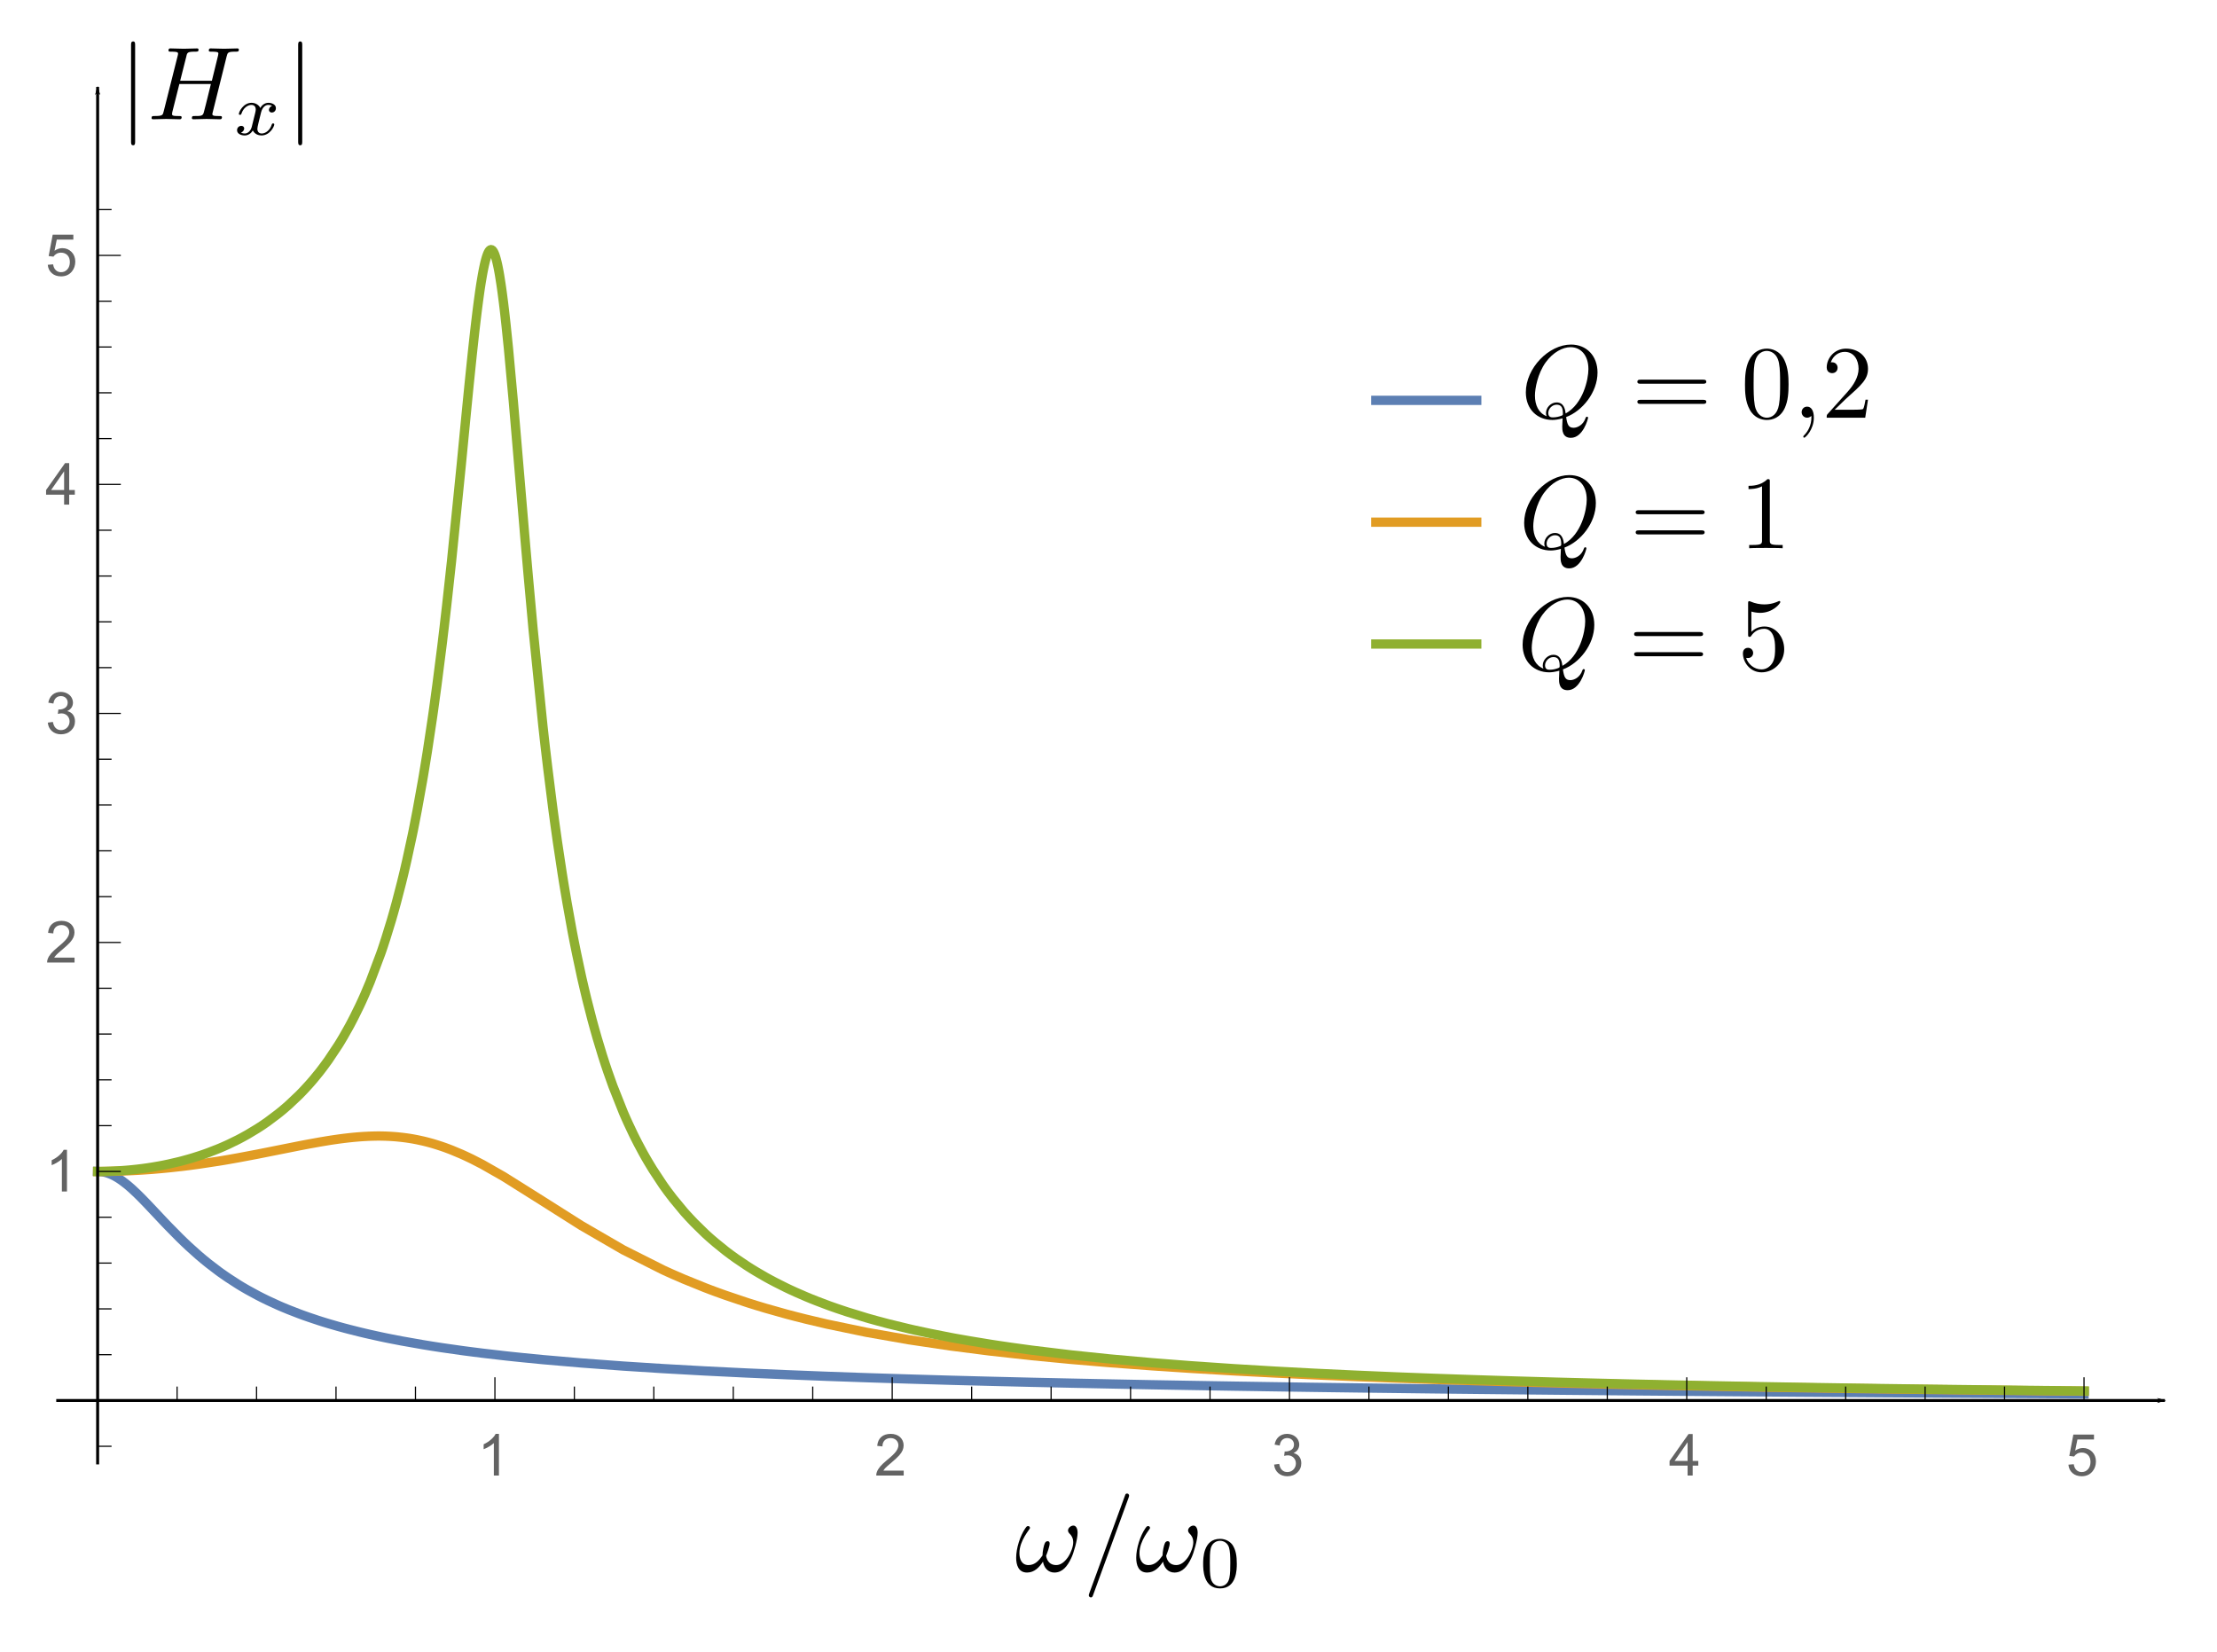 <?xml version="1.0" encoding="UTF-8" standalone="no"?>
<svg
   xmlns:ns1="http://www.iki.fi/pav/software/textext/"
   xmlns:dc="http://purl.org/dc/elements/1.1/"
   xmlns:cc="http://creativecommons.org/ns#"
   xmlns:rdf="http://www.w3.org/1999/02/22-rdf-syntax-ns#"
   xmlns:svg="http://www.w3.org/2000/svg"
   xmlns="http://www.w3.org/2000/svg"
   xmlns:xlink="http://www.w3.org/1999/xlink"
   xmlns:sodipodi="http://sodipodi.sourceforge.net/DTD/sodipodi-0.dtd"
   xmlns:inkscape="http://www.inkscape.org/namespaces/inkscape"
   width="366.166pt"
   height="272.904pt"
   viewBox="0 0 366.166 272.904"
   version="1.1"
   id="svg357"
   sodipodi:docname="Resonance_position_gain.svg"
   inkscape:version="0.92.4 (5da689c313, 2019-01-14)"
   inkscape:export-filename="D:\Fac\Agreg\Ressources_oraux\Lecons-physique\LP24_Resonances\Resonance_position_gain.png"
   inkscape:export-xdpi="96"
   inkscape:export-ydpi="96">
  <sodipodi:namedview
     pagecolor="#ffffff"
     bordercolor="#666666"
     borderopacity="1"
     objecttolerance="10"
     gridtolerance="10"
     guidetolerance="10"
     inkscape:pageopacity="0"
     inkscape:pageshadow="2"
     inkscape:window-width="1366"
     inkscape:window-height="705"
     id="namedview359"
     showgrid="false"
     inkscape:zoom="1.1"
     inkscape:cx="209.18235"
     inkscape:cy="180.11803"
     inkscape:window-x="-8"
     inkscape:window-y="-8"
     inkscape:window-maximized="1"
     inkscape:current-layer="surface8" />
  <defs
     id="defs88">
    <marker
       inkscape:stockid="Arrow1Lend"
       orient="auto"
       refY="0"
       refX="0"
       id="marker1610"
       style="overflow:visible"
       inkscape:isstock="true">
      <path
         id="path1608"
         d="M 0,0 5,-5 -12.5,0 5,5 Z"
         style="fill:#000000;fill-opacity:1;fill-rule:evenodd;stroke:#000000;stroke-width:1pt;stroke-opacity:1"
         transform="matrix(-0.8,0,0,-0.8,-10,0)"
         inkscape:connector-curvature="0" />
    </marker>
    <marker
       inkscape:stockid="Arrow1Lend"
       orient="auto"
       refY="0"
       refX="0"
       id="Arrow1Lend"
       style="overflow:visible"
       inkscape:isstock="true">
      <path
         id="path1171"
         d="M 0,0 5,-5 -12.5,0 5,5 Z"
         style="fill:#000000;fill-opacity:1;fill-rule:evenodd;stroke:#000000;stroke-width:1pt;stroke-opacity:1"
         transform="matrix(-0.8,0,0,-0.8,-10,0)"
         inkscape:connector-curvature="0" />
    </marker>
    <marker
       inkscape:stockid="Arrow1Mend"
       orient="auto"
       refY="0"
       refX="0"
       id="Arrow1Mend"
       style="overflow:visible"
       inkscape:isstock="true">
      <path
         id="path1177"
         d="M 0,0 5,-5 -12.5,0 5,5 Z"
         style="fill:#636363;fill-opacity:1;fill-rule:evenodd;stroke:#636363;stroke-width:1pt;stroke-opacity:1"
         transform="matrix(-0.4,0,0,-0.4,-4,0)"
         inkscape:connector-curvature="0" />
    </marker>
    <g
       id="g86">
      <symbol
         overflow="visible"
         id="glyph0-0"
         style="overflow:visible">
        <path
           style="stroke:none"
           d="m 1.125,0 v -5.625 h 4.5 V 0 Z m 0.141,-0.141 h 4.219 v -5.344 h -4.219 z m 0,0"
           id="path2"
           inkscape:connector-curvature="0" />
      </symbol>
      <symbol
         overflow="visible"
         id="glyph0-1"
         style="overflow:visible">
        <path
           style="stroke:none"
           d="m 0.82,-2.699 c 0,-1.145 0.332,-2.074 0.996,-2.785 0.664,-0.711 1.469,-1.066 2.414,-1.066 0.805,0 1.457,0.262 1.965,0.785 0.5,0.523 0.754,1.227 0.758,2.102 -0.004,0.629 -0.133,1.207 -0.383,1.742 -0.195,0.402 -0.434,0.75 -0.723,1.039 C 5.559,-0.59 5.246,-0.363 4.918,-0.207 4.473,0.004 4.008,0.105 3.52,0.109 3,0.105 2.531,-0.016 2.109,-0.258 1.688,-0.504 1.367,-0.848 1.148,-1.289 0.93,-1.73 0.82,-2.199 0.82,-2.699 Z m 0.852,0.043 c -0.004,0.383 0.074,0.73 0.234,1.047 0.152,0.316 0.387,0.562 0.699,0.742 0.309,0.18 0.637,0.27 0.98,0.266 0.328,0.004 0.641,-0.074 0.945,-0.234 0.297,-0.152 0.566,-0.371 0.801,-0.652 0.234,-0.281 0.418,-0.625 0.559,-1.035 0.133,-0.406 0.203,-0.809 0.203,-1.207 0,-0.641 -0.18,-1.152 -0.539,-1.535 C 5.195,-5.645 4.75,-5.836 4.227,-5.836 c -0.676,0 -1.27,0.289 -1.781,0.863 -0.52,0.578 -0.777,1.352 -0.773,2.316 z m 0,0"
           id="path5"
           inkscape:connector-curvature="0" />
      </symbol>
      <symbol
         overflow="visible"
         id="glyph0-2"
         style="overflow:visible">
        <path
           style="stroke:none"
           d="m 3.484,-0.844 c -0.562,0.633 -1.137,0.949 -1.719,0.949 -0.363,0 -0.652,-0.102 -0.871,-0.309 C 0.672,-0.41 0.562,-0.664 0.562,-0.961 c 0,-0.195 0.047,-0.531 0.148,-1.012 l 0.562,-2.695 h 0.797 l -0.625,2.984 c -0.055,0.254 -0.082,0.445 -0.078,0.582 -0.004,0.176 0.051,0.312 0.16,0.41 C 1.633,-0.594 1.789,-0.543 2,-0.547 c 0.219,0.004 0.438,-0.051 0.648,-0.16 0.211,-0.105 0.395,-0.25 0.551,-0.438 0.156,-0.18 0.281,-0.398 0.379,-0.656 0.059,-0.156 0.133,-0.441 0.223,-0.848 L 4.223,-4.668 H 5.02 L 4.043,0 H 3.309 Z m 0,0"
           id="path8"
           inkscape:connector-curvature="0" />
      </symbol>
      <symbol
         overflow="visible"
         id="glyph0-3"
         style="overflow:visible">
        <path
           style="stroke:none"
           d="M 2.156,-0.645 2.027,0.004 C 1.836,0.051 1.648,0.074 1.473,0.078 1.152,0.074 0.902,0 0.715,-0.152 0.574,-0.27 0.504,-0.43 0.504,-0.633 c 0,-0.102 0.039,-0.336 0.117,-0.707 L 1.188,-4.051 H 0.559 L 0.688,-4.668 h 0.625 L 1.555,-5.812 2.465,-6.363 2.109,-4.668 h 0.781 L 2.758,-4.051 H 1.98 l -0.539,2.578 c -0.07,0.332 -0.105,0.527 -0.102,0.59 -0.004,0.098 0.023,0.168 0.082,0.215 0.051,0.051 0.141,0.078 0.266,0.074 0.176,0.004 0.332,-0.016 0.469,-0.051 z m 0,0"
           id="path11"
           inkscape:connector-curvature="0" />
      </symbol>
      <symbol
         overflow="visible"
         id="glyph0-4"
         style="overflow:visible">
        <path
           style="stroke:none"
           d="M 0.059,1.762 1.75,-6.441 H 3.52 L 3.391,-5.832 H 2.43 L 0.973,1.152 h 0.969 l -0.125,0.609 z m 0,0"
           id="path14"
           inkscape:connector-curvature="0" />
      </symbol>
      <symbol
         overflow="visible"
         id="glyph0-5"
         style="overflow:visible">
        <path
           style="stroke:none"
           d="M 1.23,1.762 H -0.527 L -0.398,1.152 H 0.57 L 2.031,-5.832 H 1.062 l 0.129,-0.609 h 1.77 z m 0,0"
           id="path17"
           inkscape:connector-curvature="0" />
      </symbol>
      <symbol
         overflow="visible"
         id="glyph0-6"
         style="overflow:visible">
        <path
           style="stroke:none"
           d="M 5.062,-3.789 H 0.809 V -4.527 H 5.062 Z m 0,1.957 H 0.809 V -2.57 H 5.062 Z m 0,0"
           id="path20"
           inkscape:connector-curvature="0" />
      </symbol>
      <symbol
         overflow="visible"
         id="glyph1-0"
         style="overflow:visible">
        <path
           style="stroke:none"
           d="m 0.562,0 2.445,-7.199 h 3.375 L 3.938,0 Z m 0.754,-0.562 h 2.25 l 2.062,-6.074 h -2.25 z m 0,0"
           id="path23"
           inkscape:connector-curvature="0" />
      </symbol>
      <symbol
         overflow="visible"
         id="glyph1-1"
         style="overflow:visible">
        <path
           style="stroke:none"
           d="m 5.348,-2.547 c -0.086,0.25 -0.211,0.484 -0.375,0.699 -0.168,0.219 -0.359,0.406 -0.574,0.562 -0.215,0.164 -0.445,0.289 -0.691,0.375 -0.25,0.094 -0.5,0.137 -0.746,0.137 -0.258,0 -0.477,-0.043 -0.664,-0.133 -0.188,-0.09 -0.332,-0.215 -0.434,-0.371 -0.105,-0.156 -0.168,-0.344 -0.184,-0.562 -0.02,-0.219 0.016,-0.453 0.105,-0.707 0.082,-0.254 0.207,-0.488 0.375,-0.707 0.16,-0.215 0.348,-0.402 0.562,-0.562 0.211,-0.156 0.441,-0.281 0.691,-0.375 0.246,-0.086 0.496,-0.133 0.754,-0.137 0.246,0.004 0.465,0.051 0.652,0.141 0.184,0.094 0.328,0.219 0.438,0.379 0.102,0.16 0.164,0.348 0.188,0.562 0.016,0.219 -0.016,0.453 -0.098,0.699 z m 0,0"
           id="path26"
           inkscape:connector-curvature="0" />
      </symbol>
      <symbol
         overflow="visible"
         id="glyph2-0"
         style="overflow:visible">
        <path
           style="stroke:none"
           d="m 1.25,0 v -6.25 h 5 V 0 Z m 0.156,-0.156 h 4.688 v -5.938 h -4.688 z m 0,0"
           id="path29"
           inkscape:connector-curvature="0" />
      </symbol>
      <symbol
         overflow="visible"
         id="glyph2-1"
         style="overflow:visible">
        <path
           style="stroke:none"
           d="M 3.727,0 H 2.848 v -5.602 c -0.211,0.203 -0.488,0.406 -0.832,0.609 -0.344,0.203 -0.652,0.355 -0.926,0.453 V -5.391 C 1.582,-5.621 2.012,-5.898 2.379,-6.23 2.746,-6.555 3.004,-6.875 3.16,-7.188 h 0.566 z m 0,0"
           id="path32"
           inkscape:connector-curvature="0" />
      </symbol>
      <symbol
         overflow="visible"
         id="glyph2-2"
         style="overflow:visible">
        <path
           style="stroke:none"
           d="M 5.035,-0.844 V 0 H 0.305 C 0.297,-0.211 0.328,-0.414 0.406,-0.609 0.523,-0.93 0.719,-1.246 0.984,-1.562 1.25,-1.871 1.633,-2.234 2.133,-2.648 2.91,-3.281 3.434,-3.785 3.711,-4.16 c 0.27,-0.375 0.406,-0.727 0.41,-1.059 -0.004,-0.348 -0.129,-0.641 -0.375,-0.883 -0.25,-0.234 -0.574,-0.355 -0.973,-0.359 -0.426,0.004 -0.762,0.133 -1.016,0.383 C 1.5,-5.82 1.371,-5.469 1.371,-5.023 L 0.469,-5.117 c 0.062,-0.672 0.293,-1.188 0.699,-1.539 0.398,-0.352 0.941,-0.527 1.625,-0.531 0.684,0.004 1.227,0.195 1.629,0.57 0.398,0.383 0.598,0.855 0.602,1.418 -0.004,0.289 -0.062,0.57 -0.176,0.844 -0.121,0.281 -0.312,0.57 -0.582,0.875 -0.273,0.305 -0.727,0.727 -1.355,1.258 -0.531,0.445 -0.871,0.746 -1.016,0.902 -0.152,0.16 -0.273,0.316 -0.371,0.477 z m 0,0"
           id="path35"
           inkscape:connector-curvature="0" />
      </symbol>
      <symbol
         overflow="visible"
         id="glyph2-3"
         style="overflow:visible">
        <path
           style="stroke:none"
           d="m 0.422,-1.891 0.875,-0.117 c 0.098,0.504 0.27,0.863 0.516,1.078 0.242,0.223 0.539,0.332 0.887,0.328 0.41,0.004 0.758,-0.141 1.047,-0.43 0.281,-0.285 0.426,-0.637 0.43,-1.062 C 4.172,-2.492 4.039,-2.824 3.777,-3.09 3.512,-3.348 3.176,-3.48 2.773,-3.484 2.602,-3.48 2.395,-3.449 2.152,-3.391 L 2.25,-4.16 c 0.059,0.008 0.105,0.012 0.141,0.012 0.375,0 0.711,-0.098 1.012,-0.293 0.297,-0.195 0.445,-0.496 0.449,-0.906 -0.004,-0.316 -0.113,-0.582 -0.328,-0.797 -0.219,-0.211 -0.5,-0.316 -0.844,-0.32 -0.344,0.004 -0.629,0.109 -0.855,0.324 -0.23,0.215 -0.375,0.539 -0.438,0.965 L 0.508,-5.332 C 0.613,-5.918 0.855,-6.371 1.238,-6.699 1.617,-7.02 2.094,-7.184 2.66,-7.188 c 0.391,0.004 0.75,0.09 1.078,0.254 0.328,0.172 0.578,0.398 0.758,0.684 0.172,0.293 0.262,0.602 0.262,0.922 0,0.312 -0.086,0.594 -0.25,0.848 -0.172,0.254 -0.418,0.457 -0.738,0.605 0.422,0.102 0.754,0.301 0.988,0.605 0.234,0.309 0.352,0.695 0.352,1.156 0,0.629 -0.23,1.16 -0.684,1.59 C 3.965,-0.09 3.391,0.121 2.695,0.125 2.066,0.121 1.543,-0.062 1.129,-0.434 0.711,-0.809 0.477,-1.293 0.422,-1.891 Z m 0,0"
           id="path38"
           inkscape:connector-curvature="0" />
      </symbol>
      <symbol
         overflow="visible"
         id="glyph2-4"
         style="overflow:visible">
        <path
           style="stroke:none"
           d="M 3.234,0 V -1.715 H 0.125 V -2.52 L 3.395,-7.156 h 0.715 v 4.637 h 0.969 v 0.805 H 4.109 V 0 Z m 0,-2.52 v -3.227 l -2.242,3.227 z m 0,0"
           id="path41"
           inkscape:connector-curvature="0" />
      </symbol>
      <symbol
         overflow="visible"
         id="glyph2-5"
         style="overflow:visible">
        <path
           style="stroke:none"
           d="M 0.414,-1.875 1.336,-1.953 C 1.406,-1.5 1.562,-1.164 1.812,-0.941 c 0.246,0.23 0.547,0.344 0.902,0.34 0.422,0.004 0.781,-0.156 1.074,-0.477 0.289,-0.32 0.434,-0.742 0.438,-1.27 -0.004,-0.5 -0.145,-0.895 -0.422,-1.188 -0.285,-0.285 -0.652,-0.43 -1.105,-0.434 -0.285,0.004 -0.539,0.066 -0.766,0.191 -0.227,0.129 -0.406,0.297 -0.535,0.5 L 0.57,-3.383 1.266,-7.062 h 3.559 v 0.844 H 1.969 l -0.387,1.922 c 0.43,-0.297 0.879,-0.449 1.352,-0.449 0.621,0 1.148,0.219 1.582,0.652 0.426,0.434 0.641,0.988 0.645,1.668 C 5.156,-1.777 4.969,-1.215 4.594,-0.746 4.133,-0.168 3.504,0.117 2.715,0.121 2.059,0.117 1.527,-0.062 1.121,-0.426 0.707,-0.789 0.473,-1.273 0.414,-1.875 Z m 0,0"
           id="path44"
           inkscape:connector-curvature="0" />
      </symbol>
      <symbol
         overflow="visible"
         id="glyph3-0"
         style="overflow:visible">
        <path
           style="stroke:none"
           d="m 1.625,0 v -8.125 h 6.5 V 0 Z m 0.203,-0.203 h 6.094 v -7.719 h -6.094 z m 0,0"
           id="path47"
           inkscape:connector-curvature="0" />
      </symbol>
      <symbol
         overflow="visible"
         id="glyph3-1"
         style="overflow:visible">
        <path
           style="stroke:none"
           d="m 1.039,0 v -9.305 h 1.234 v 3.82 H 7.109 V -9.305 H 8.34 V 0 H 7.109 V -4.387 H 2.273 V 0 Z m 0,0"
           id="path50"
           inkscape:connector-curvature="0" />
      </symbol>
      <symbol
         overflow="visible"
         id="glyph3-2"
         style="overflow:visible">
        <path
           style="stroke:none"
           d="M 0.094,0 2.559,-3.504 0.281,-6.742 h 1.426 l 1.035,1.582 c 0.195,0.301 0.352,0.551 0.469,0.754 0.188,-0.277 0.359,-0.523 0.516,-0.742 l 1.137,-1.594 H 6.227 L 3.898,-3.566 6.406,0 H 5 L 3.617,-2.094 3.25,-2.66 1.48,0 Z m 0,0"
           id="path53"
           inkscape:connector-curvature="0" />
      </symbol>
      <symbol
         overflow="visible"
         id="glyph3-3"
         style="overflow:visible">
        <path
           style="stroke:none"
           d="M 1.156,0 V -1.301 H 2.457 V 0 C 2.453,0.477 2.371,0.863 2.203,1.16 2.031,1.453 1.762,1.68 1.398,1.84 L 1.078,1.352 C 1.32,1.246 1.496,1.09 1.613,0.887 1.723,0.676 1.789,0.383 1.805,0 Z m 0,0"
           id="path56"
           inkscape:connector-curvature="0" />
      </symbol>
      <symbol
         overflow="visible"
         id="glyph3-4"
         style="overflow:visible">
        <path
           style="stroke:none"
           d="m 0.539,-4.59 c 0,-1.094 0.113,-1.98 0.34,-2.652 0.227,-0.672 0.562,-1.188 1.008,-1.555 0.445,-0.359 1.008,-0.543 1.688,-0.547 0.5,0.004 0.938,0.105 1.312,0.301 0.375,0.203 0.684,0.492 0.934,0.871 0.242,0.379 0.438,0.84 0.578,1.383 0.141,0.547 0.211,1.281 0.211,2.199 0,1.094 -0.113,1.973 -0.34,2.645 -0.227,0.672 -0.562,1.191 -1.008,1.559 C 4.816,-0.023 4.254,0.156 3.574,0.16 2.676,0.156 1.969,-0.16 1.461,-0.805 0.844,-1.578 0.539,-2.84 0.539,-4.59 Z m 1.176,0 c -0.004,1.531 0.176,2.547 0.535,3.051 0.355,0.508 0.797,0.762 1.324,0.758 0.523,0.004 0.961,-0.25 1.32,-0.762 C 5.25,-2.047 5.43,-3.062 5.434,-4.59 5.43,-6.117 5.25,-7.137 4.895,-7.641 4.535,-8.145 4.094,-8.395 3.562,-8.398 3.035,-8.395 2.613,-8.172 2.305,-7.73 1.906,-7.16 1.711,-6.113 1.715,-4.59 Z m 0,0"
           id="path59"
           inkscape:connector-curvature="0" />
      </symbol>
      <symbol
         overflow="visible"
         id="glyph3-5"
         style="overflow:visible">
        <path
           style="stroke:none"
           d="M 1.18,0 V -1.301 H 2.48 V 0 Z m 0,0"
           id="path62"
           inkscape:connector-curvature="0" />
      </symbol>
      <symbol
         overflow="visible"
         id="glyph3-6"
         style="overflow:visible">
        <path
           style="stroke:none"
           d="M 6.543,-1.098 V 0 H 0.395 c -0.012,-0.273 0.035,-0.535 0.133,-0.793 0.156,-0.414 0.406,-0.828 0.75,-1.238 0.344,-0.402 0.84,-0.871 1.496,-1.41 1.008,-0.824 1.691,-1.48 2.051,-1.969 0.352,-0.48 0.531,-0.941 0.535,-1.375 -0.004,-0.453 -0.168,-0.832 -0.488,-1.145 -0.328,-0.309 -0.75,-0.465 -1.266,-0.469 -0.555,0.004 -0.992,0.168 -1.32,0.496 -0.332,0.332 -0.5,0.789 -0.5,1.371 L 0.609,-6.652 c 0.078,-0.871 0.379,-1.539 0.906,-2 0.523,-0.457 1.23,-0.688 2.117,-0.691 0.891,0.004 1.594,0.25 2.117,0.742 0.516,0.496 0.777,1.109 0.781,1.84 -0.004,0.375 -0.082,0.742 -0.23,1.102 -0.156,0.359 -0.406,0.738 -0.758,1.137 -0.352,0.398 -0.941,0.945 -1.762,1.637 -0.688,0.578 -1.125,0.969 -1.32,1.172 -0.195,0.207 -0.355,0.414 -0.48,0.617 z m 0,0"
           id="path65"
           inkscape:connector-curvature="0" />
      </symbol>
      <symbol
         overflow="visible"
         id="glyph3-7"
         style="overflow:visible">
        <path
           style="stroke:none"
           d="M 4.844,0 H 3.699 V -7.281 C 3.422,-7.016 3.062,-6.754 2.617,-6.492 2.168,-6.23 1.766,-6.031 1.414,-5.902 V -7.008 C 2.051,-7.305 2.609,-7.668 3.09,-8.098 3.566,-8.527 3.906,-8.941 4.105,-9.344 H 4.844 Z m 0,0"
           id="path68"
           inkscape:connector-curvature="0" />
      </symbol>
      <symbol
         overflow="visible"
         id="glyph3-8"
         style="overflow:visible">
        <path
           style="stroke:none"
           d="m 0.539,-2.438 1.199,-0.102 c 0.086,0.586 0.293,1.023 0.617,1.316 0.324,0.297 0.715,0.445 1.176,0.441 0.547,0.004 1.012,-0.203 1.395,-0.621 0.379,-0.41 0.57,-0.961 0.57,-1.652 0,-0.648 -0.184,-1.164 -0.551,-1.539 -0.367,-0.375 -0.848,-0.562 -1.434,-0.566 -0.375,0.004 -0.707,0.086 -1,0.25 -0.297,0.168 -0.527,0.387 -0.695,0.652 l -1.074,-0.141 0.902,-4.781 h 4.629 v 1.094 H 2.559 l -0.504,2.5 c 0.559,-0.387 1.145,-0.582 1.762,-0.586 0.809,0.004 1.496,0.285 2.055,0.848 0.559,0.566 0.836,1.289 0.84,2.168 -0.004,0.848 -0.25,1.574 -0.738,2.184 C 5.371,-0.219 4.559,0.156 3.531,0.16 2.68,0.156 1.988,-0.078 1.453,-0.551 0.918,-1.023 0.613,-1.652 0.539,-2.438 Z m 0,0"
           id="path71"
           inkscape:connector-curvature="0" />
      </symbol>
      <symbol
         overflow="visible"
         id="glyph4-0"
         style="overflow:visible">
        <path
           style="stroke:none"
           d="m 0.812,0 v -10.398 h 4.875 V 0 Z M 1.625,-0.812 h 3.25 v -8.773 h -3.25 z m 0,0"
           id="path74"
           inkscape:connector-curvature="0" />
      </symbol>
      <symbol
         overflow="visible"
         id="glyph4-1"
         style="overflow:visible">
        <path
           style="stroke:none"
           d="M 3.859,2.73 H 3.039 C 2.699,2.297 2.391,1.84 2.117,1.359 1.836,0.879 1.598,0.383 1.402,-0.133 1.199,-0.645 1.047,-1.172 0.941,-1.719 0.832,-2.258 0.777,-2.809 0.781,-3.363 c -0.004,-0.562 0.051,-1.113 0.164,-1.652 0.105,-0.539 0.262,-1.062 0.461,-1.578 0.199,-0.508 0.438,-1.004 0.715,-1.488 0.277,-0.477 0.582,-0.938 0.918,-1.383 H 3.859 C 3.559,-8.969 3.289,-8.484 3.055,-8.012 2.812,-7.535 2.613,-7.051 2.457,-6.559 2.293,-6.062 2.172,-5.555 2.086,-5.035 2,-4.512 1.957,-3.961 1.961,-3.375 c -0.004,0.543 0.043,1.082 0.137,1.613 0.09,0.535 0.215,1.059 0.383,1.57 0.164,0.512 0.363,1.008 0.598,1.5 0.23,0.484 0.492,0.961 0.781,1.422 z m 0,0"
           id="path77"
           inkscape:connector-curvature="0" />
      </symbol>
      <symbol
         overflow="visible"
         id="glyph4-2"
         style="overflow:visible">
        <path
           style="stroke:none"
           d="m 10.328,-4.5 c -0.004,0.32 -0.035,0.66 -0.09,1.012 -0.062,0.359 -0.152,0.707 -0.27,1.051 -0.125,0.344 -0.273,0.672 -0.453,0.984 -0.184,0.312 -0.398,0.59 -0.645,0.828 -0.25,0.242 -0.531,0.434 -0.84,0.574 C 7.719,0.09 7.375,0.156 7,0.16 6.754,0.156 6.535,0.121 6.34,0.051 6.145,-0.023 5.973,-0.121 5.832,-0.254 5.684,-0.379 5.566,-0.539 5.477,-0.73 5.383,-0.918 5.312,-1.129 5.27,-1.363 5.129,-1.148 4.98,-0.949 4.816,-0.766 4.652,-0.578 4.469,-0.418 4.273,-0.281 4.074,-0.145 3.863,-0.039 3.633,0.039 3.402,0.117 3.156,0.156 2.895,0.16 2.559,0.156 2.273,0.102 2.039,-0.016 1.801,-0.133 1.605,-0.293 1.453,-0.5 1.301,-0.699 1.188,-0.938 1.121,-1.211 1.047,-1.48 1.012,-1.766 1.016,-2.07 1.012,-2.5 1.062,-2.926 1.164,-3.34 1.262,-3.754 1.395,-4.156 1.566,-4.547 1.73,-4.938 1.93,-5.316 2.16,-5.684 2.383,-6.051 2.625,-6.398 2.887,-6.734 H 3.992 C 3.773,-6.398 3.559,-6.059 3.34,-5.711 3.121,-5.359 2.926,-5 2.758,-4.629 2.582,-4.258 2.441,-3.875 2.336,-3.488 c -0.109,0.391 -0.164,0.789 -0.16,1.195 -0.004,0.172 0.012,0.344 0.047,0.523 0.031,0.18 0.09,0.348 0.168,0.5 0.078,0.156 0.184,0.281 0.316,0.379 0.133,0.102 0.301,0.152 0.504,0.148 0.258,0.004 0.488,-0.066 0.691,-0.207 0.203,-0.137 0.379,-0.309 0.531,-0.52 0.148,-0.207 0.27,-0.438 0.367,-0.688 0.094,-0.246 0.168,-0.477 0.215,-0.695 l 0.461,-2.195 h 1.145 c -0.055,0.254 -0.117,0.504 -0.18,0.75 -0.066,0.254 -0.125,0.504 -0.18,0.75 -0.059,0.254 -0.105,0.504 -0.145,0.754 -0.039,0.254 -0.059,0.512 -0.055,0.77 -0.004,0.164 0.012,0.32 0.051,0.473 0.031,0.156 0.09,0.293 0.168,0.414 0.078,0.121 0.18,0.219 0.309,0.289 0.125,0.074 0.281,0.109 0.469,0.105 0.262,0.004 0.496,-0.062 0.703,-0.195 C 7.969,-1.07 8.152,-1.242 8.309,-1.461 8.465,-1.672 8.594,-1.918 8.703,-2.191 8.809,-2.465 8.898,-2.742 8.973,-3.023 9.039,-3.305 9.09,-3.578 9.125,-3.844 9.152,-4.109 9.168,-4.344 9.172,-4.551 9.168,-4.898 9.137,-5.242 9.074,-5.586 9.008,-5.922 8.938,-6.266 8.859,-6.609 l -0.031,-0.125 h 1.105 c 0.117,0.363 0.215,0.727 0.289,1.098 0.066,0.375 0.102,0.754 0.105,1.137 z m 0,0"
           id="path80"
           inkscape:connector-curvature="0" />
      </symbol>
      <symbol
         overflow="visible"
         id="glyph4-3"
         style="overflow:visible">
        <path
           style="stroke:none"
           d="M 3.547,-3.363 C 3.543,-2.805 3.488,-2.254 3.383,-1.715 3.27,-1.172 3.117,-0.645 2.918,-0.137 2.719,0.375 2.48,0.867 2.203,1.348 1.926,1.828 1.621,2.289 1.289,2.73 H 0.469 C 0.766,2.246 1.031,1.766 1.27,1.289 1.504,0.809 1.703,0.324 1.867,-0.172 c 0.16,-0.492 0.285,-1.004 0.371,-1.527 0.086,-0.523 0.129,-1.074 0.129,-1.652 0,-0.539 -0.047,-1.074 -0.137,-1.613 C 2.137,-5.496 2.008,-6.02 1.848,-6.535 1.68,-7.043 1.48,-7.547 1.246,-8.039 1.008,-8.531 0.75,-9.004 0.469,-9.465 h 0.82 c 0.336,0.438 0.645,0.895 0.926,1.371 0.277,0.484 0.516,0.98 0.715,1.496 0.195,0.52 0.348,1.051 0.457,1.594 0.105,0.547 0.156,1.094 0.16,1.641 z m 0,0"
           id="path83"
           inkscape:connector-curvature="0" />
      </symbol>
    </g>
  </defs>
  <g
     id="surface8"
     transform="translate(-38.958,23.316)">
    <path
       style="fill:none;stroke:#5c7fb3;stroke-width:1.533;stroke-linecap:square;stroke-linejoin:miter;stroke-miterlimit:3.25;stroke-opacity:1"
       d="m 55.083,170.177 0.101,0.004 h 0.101 l 0.303,0.022 0.101,0.011 0.097,0.015 0.202,0.03 0.101,0.022 0.101,0.019 0.101,0.022 0.202,0.052 0.198,0.064 0.101,0.03 0.303,0.112 0.202,0.082 0.198,0.09 0.202,0.097 0.202,0.105 0.401,0.228 0.101,0.06 0.101,0.064 0.202,0.131 0.401,0.277 0.809,0.621 0.097,0.082 0.101,0.082 0.202,0.172 0.404,0.356 0.805,0.752 0.109,0.105 0.109,0.109 0.217,0.213 0.438,0.438 0.872,0.902 1.744,1.849 0.217,0.232 0.221,0.232 0.434,0.464 0.872,0.913 1.748,1.774 0.202,0.202 0.206,0.198 0.404,0.393 0.816,0.771 1.628,1.46 0.105,0.086 0.303,0.258 0.408,0.344 0.816,0.663 1.628,1.243 0.101,0.075 0.101,0.071 0.198,0.146 0.401,0.281 0.797,0.55 1.598,1.033 0.101,0.064 0.097,0.06 0.202,0.124 0.397,0.24 0.801,0.464 1.598,0.872 0.105,0.056 0.326,0.168 0.434,0.221 0.868,0.427 1.733,0.797 0.105,0.045 0.109,0.049 0.217,0.094 0.434,0.183 0.868,0.359 1.733,0.674 0.404,0.15 0.404,0.146 0.809,0.284 1.617,0.543 0.101,0.03 0.101,0.034 0.606,0.191 0.809,0.247 1.617,0.468 0.109,0.03 0.112,0.03 0.217,0.06 0.438,0.12 0.876,0.232 1.756,0.442 0.217,0.052 0.221,0.052 0.438,0.105 0.876,0.202 1.752,0.386 0.217,0.045 0.213,0.045 0.43,0.09 0.861,0.172 1.722,0.333 3.44,0.606 0.101,0.019 0.101,0.015 0.198,0.034 0.404,0.064 0.801,0.131 1.606,0.247 3.212,0.457 0.434,0.06 0.434,0.056 0.872,0.112 1.741,0.221 3.481,0.404 0.404,0.045 0.408,0.045 0.812,0.086 1.625,0.168 3.249,0.318 6.371,0.55 6.914,0.513 6.453,0.412 6.992,0.393 6.865,0.337 6.405,0.277 6.944,0.273 6.479,0.228 7.022,0.221 6.895,0.202 6.435,0.168 6.974,0.168 6.513,0.142 6.382,0.131 6.925,0.135 6.465,0.112 7.004,0.116 6.876,0.105 6.416,0.094 6.955,0.094 6.491,0.079 6.367,0.079 6.906,0.075 6.442,0.067 6.989,0.071 6.521,0.06 6.397,0.06 6.936,0.056 6.476,0.052 7.015,0.052 6.888,0.052 6.427,0.041 6.966,0.049 6.506,0.037 6.375,0.041 6.917,0.037 6.457,0.034 0.112,0.004 h 0.337 l 0.453,0.004 0.898,0.004 1.804,0.008 0.112,0.004 h 0.337 l 0.449,0.004 0.902,0.004 h 0.225 l 0.225,0.004 h 0.678 l 0.225,0.004 h 0.449"
       id="path110"
       inkscape:connector-curvature="0" />
    <path
       style="fill:none;stroke:#e19c23;stroke-width:1.533;stroke-linecap:square;stroke-linejoin:miter;stroke-miterlimit:3.25;stroke-opacity:1"
       d="m 55.083,170.177 h 0.805 l 0.101,-0.004 h 0.303 l 0.101,-0.004 h 0.101 l 0.198,-0.004 h 0.101 l 0.101,-0.004 h 0.202 l 0.101,-0.004 h 0.101 l 0.198,-0.008 h 0.101 l 0.101,-0.004 0.202,-0.004 0.401,-0.011 0.101,-0.004 h 0.101 l 0.202,-0.008 0.401,-0.015 0.809,-0.03 0.097,-0.004 0.101,-0.004 0.202,-0.011 0.404,-0.019 0.805,-0.041 0.217,-0.015 0.217,-0.011 0.438,-0.026 0.872,-0.06 0.434,-0.03 0.438,-0.034 0.872,-0.075 0.109,-0.008 0.109,-0.011 0.221,-0.019 0.434,-0.041 0.872,-0.082 1.748,-0.191 0.202,-0.022 0.206,-0.022 0.404,-0.049 0.816,-0.101 1.628,-0.221 3.26,-0.494 0.101,-0.015 0.101,-0.019 0.198,-0.03 0.401,-0.067 0.797,-0.135 1.598,-0.284 3.197,-0.603 6.932,-1.381 0.101,-0.019 0.101,-0.022 0.202,-0.037 0.404,-0.079 0.809,-0.153 1.617,-0.292 0.202,-0.037 1.415,-0.236 0.202,-0.03 0.202,-0.034 0.404,-0.06 0.809,-0.116 0.109,-0.015 0.112,-0.015 0.217,-0.03 0.438,-0.056 0.109,-0.015 0.112,-0.011 0.217,-0.026 0.438,-0.052 0.112,-0.011 0.326,-0.034 0.438,-0.045 0.112,-0.008 0.109,-0.011 0.217,-0.019 0.442,-0.037 0.217,-0.015 0.221,-0.015 0.217,-0.015 0.221,-0.011 0.109,-0.008 0.109,-0.004 0.221,-0.011 0.109,-0.008 0.109,-0.004 0.221,-0.008 0.217,-0.008 0.112,-0.004 0.109,-0.004 h 0.109 l 0.109,-0.004 0.112,-0.004 h 0.217 l 0.112,-0.004 h 0.655 l 0.109,0.004 h 0.109 l 0.105,0.004 h 0.109 l 0.217,0.008 h 0.105 l 0.217,0.008 0.105,0.008 0.326,0.011 0.105,0.008 0.217,0.011 0.109,0.008 0.105,0.008 0.326,0.022 0.105,0.008 0.217,0.019 0.105,0.008 0.326,0.034 0.43,0.045 0.105,0.011 0.109,0.015 0.217,0.026 0.427,0.056 0.109,0.015 0.109,0.019 0.213,0.03 0.43,0.071 0.217,0.037 0.213,0.041 0.43,0.082 0.861,0.187 0.202,0.045 0.198,0.049 0.404,0.101 0.801,0.217 0.202,0.06 0.198,0.06 0.401,0.124 0.805,0.262 0.101,0.034 0.097,0.037 0.202,0.067 0.401,0.146 0.805,0.307 1.606,0.674 0.434,0.195 0.434,0.202 0.872,0.415 1.741,0.895 3.481,1.984 6.498,4.084 6.371,4.035 6.914,4.009 6.453,3.249 0.217,0.105 0.221,0.097 0.434,0.202 0.876,0.393 1.748,0.76 3.496,1.419 0.109,0.041 0.105,0.041 0.217,0.082 0.427,0.165 0.861,0.322 1.714,0.618 3.433,1.157 0.202,0.067 0.198,0.064 0.401,0.124 0.801,0.251 1.598,0.483 3.204,0.902 0.105,0.03 0.326,0.09 0.434,0.112 0.868,0.228 1.737,0.438 3.474,0.82 6.479,1.348 7.022,1.235 6.895,1.026 6.435,0.824 6.974,0.771 6.513,0.625 6.382,0.539 6.925,0.517 6.465,0.423 7.004,0.412 6.876,0.356 6.416,0.299 6.955,0.292 6.491,0.243 6.367,0.221 6.906,0.217 6.442,0.183 6.989,0.183 6.521,0.153 6.397,0.142 6.936,0.142 6.476,0.12 7.015,0.124 6.888,0.109 6.427,0.097 6.966,0.094 6.506,0.086 6.375,0.075 6.917,0.079 6.457,0.071 h 0.225 l 0.225,0.004 0.453,0.004 0.898,0.011 1.804,0.015 0.112,0.004 h 0.112 l 0.225,0.004 0.449,0.004 0.902,0.008 h 0.112 l 0.112,0.004 h 0.225 l 0.453,0.004 0.112,0.004 h 0.112 l 0.225,0.004 h 0.337 l 0.112,0.004"
       id="path112"
       inkscape:connector-curvature="0" />
    <path
       style="fill:none;stroke:#8fb030;stroke-width:1.533;stroke-linecap:square;stroke-linejoin:miter;stroke-miterlimit:3.25;stroke-opacity:1"
       d="m 55.083,170.177 h 0.505 l 0.101,-0.004 h 0.198 l 0.101,-0.004 h 0.202 l 0.202,-0.008 h 0.101 l 0.198,-0.008 h 0.101 l 0.505,-0.019 0.198,-0.008 0.202,-0.008 0.202,-0.011 0.401,-0.022 0.101,-0.004 0.101,-0.008 0.202,-0.011 0.401,-0.026 0.404,-0.03 0.404,-0.034 0.097,-0.008 0.101,-0.008 0.606,-0.056 0.805,-0.086 0.109,-0.011 0.109,-0.015 0.217,-0.026 0.438,-0.052 0.872,-0.12 0.109,-0.015 0.109,-0.019 0.217,-0.034 0.438,-0.067 0.872,-0.15 0.217,-0.037 0.221,-0.041 0.434,-0.082 0.872,-0.18 1.748,-0.404 0.202,-0.052 0.206,-0.052 0.404,-0.109 0.816,-0.225 0.202,-0.06 0.206,-0.06 0.408,-0.124 0.812,-0.258 0.105,-0.034 0.303,-0.101 0.408,-0.138 0.816,-0.292 1.628,-0.636 0.202,-0.082 0.198,-0.086 0.401,-0.172 0.797,-0.356 1.598,-0.779 0.101,-0.052 0.097,-0.052 0.202,-0.105 0.397,-0.213 0.801,-0.442 1.598,-0.962 0.105,-0.067 0.109,-0.071 0.217,-0.138 0.434,-0.284 0.868,-0.599 1.733,-1.303 0.105,-0.086 0.109,-0.086 0.217,-0.176 0.434,-0.359 0.868,-0.749 1.733,-1.64 0.101,-0.101 0.101,-0.105 0.202,-0.206 0.404,-0.423 0.809,-0.88 0.101,-0.116 0.101,-0.112 0.202,-0.232 0.404,-0.472 0.809,-0.988 0.202,-0.255 0.202,-0.262 0.404,-0.532 0.809,-1.108 1.617,-2.433 0.109,-0.176 0.112,-0.176 0.217,-0.359 0.438,-0.737 0.876,-1.55 0.112,-0.202 0.109,-0.202 0.217,-0.415 0.438,-0.846 0.88,-1.789 0.109,-0.232 0.109,-0.236 0.221,-0.475 0.438,-0.981 0.876,-2.074 1.752,-4.668 0.109,-0.311 0.109,-0.314 0.213,-0.636 0.43,-1.318 0.861,-2.8 0.109,-0.367 0.105,-0.371 0.217,-0.752 0.43,-1.553 0.861,-3.32 0.105,-0.434 0.109,-0.442 0.217,-0.895 0.427,-1.849 0.861,-3.964 0.109,-0.52 0.109,-0.528 0.213,-1.074 0.43,-2.22 0.861,-4.765 0.101,-0.588 0.101,-0.591 0.198,-1.202 0.404,-2.485 0.801,-5.315 0.101,-0.696 0.101,-0.704 0.198,-1.434 0.401,-2.957 0.805,-6.3 0.101,-0.827 0.097,-0.831 0.202,-1.688 0.401,-3.477 0.805,-7.337 1.606,-15.912 0.434,-4.477 0.434,-4.462 0.109,-1.108 0.109,-1.104 0.217,-2.182 0.438,-4.249 0.109,-1.029 0.109,-1.014 0.217,-1.976 0.109,-0.958 0.109,-0.94 0.217,-1.804 0.109,-0.861 0.109,-0.835 0.217,-1.58 0.109,-0.741 0.109,-0.704 0.221,-1.303 0.109,-0.595 0.109,-0.55 0.109,-0.513 0.109,-0.468 0.109,-0.419 0.109,-0.378 0.109,-0.329 0.109,-0.284 0.109,-0.232 0.109,-0.183 0.109,-0.131 0.109,-0.082 0.109,-0.034 0.109,0.022 0.112,0.071 0.109,0.127 0.109,0.176 0.109,0.228 0.109,0.277 0.109,0.333 0.109,0.382 0.109,0.43 0.109,0.479 0.109,0.528 0.109,0.576 0.109,0.621 0.217,1.374 0.109,0.752 0.109,0.794 0.221,1.699 0.101,0.846 0.101,0.876 0.202,1.83 0.408,3.972 0.812,8.834 1.625,19.128 0.202,2.381 0.202,2.362 0.408,4.649 0.812,8.924 1.625,16.028 0.101,0.898 0.097,0.891 0.198,1.752 0.401,3.388 0.797,6.337 0.097,0.752 0.101,0.745 0.198,1.464 0.397,2.83 0.797,5.289 0.101,0.629 0.097,0.621 0.202,1.22 0.397,2.362 0.797,4.421 0.097,0.528 0.101,0.52 0.198,1.022 0.401,1.98 0.794,3.717 0.109,0.479 0.109,0.475 0.217,0.936 0.43,1.804 0.865,3.384 0.109,0.404 0.109,0.397 0.217,0.786 0.43,1.516 0.865,2.856 0.109,0.341 0.109,0.337 0.213,0.666 0.434,1.291 0.865,2.433 1.726,4.35 0.202,0.464 0.202,0.46 0.404,0.895 0.805,1.707 0.202,0.412 0.202,0.401 0.404,0.79 0.805,1.505 0.404,0.719 0.404,0.696 0.805,1.336 1.613,2.448 0.217,0.314 0.221,0.307 0.434,0.599 0.876,1.149 1.748,2.115 0.109,0.127 0.109,0.124 0.221,0.243 0.438,0.479 0.872,0.925 1.748,1.711 0.109,0.101 0.105,0.101 0.217,0.195 0.427,0.386 0.861,0.741 1.714,1.389 0.109,0.082 0.105,0.082 0.217,0.161 0.427,0.322 0.861,0.621 1.714,1.16 0.101,0.067 0.101,0.064 0.198,0.127 0.401,0.255 0.801,0.49 1.598,0.928 0.202,0.112 0.198,0.109 0.401,0.217 0.801,0.423 1.602,0.805 0.105,0.052 0.326,0.157 0.434,0.206 0.868,0.397 1.737,0.756 0.868,0.359 0.868,0.344 1.737,0.659 0.404,0.15 0.404,0.142 0.812,0.284 1.617,0.543 3.242,0.996 0.109,0.034 0.112,0.03 0.217,0.064 0.442,0.124 0.876,0.243 1.756,0.468 3.511,0.853 0.109,0.026 0.109,0.022 0.213,0.052 0.434,0.097 0.861,0.187 1.722,0.367 3.447,0.681 0.404,0.075 0.401,0.075 0.805,0.142 1.61,0.281 3.215,0.528 0.109,0.019 0.109,0.015 0.217,0.034 0.438,0.067 0.872,0.131 1.741,0.255 3.489,0.479 6.513,0.786 6.382,0.663 6.925,0.621 6.465,0.502 7.004,0.479 6.876,0.412 6.416,0.341 6.955,0.326 6.491,0.277 6.367,0.243 6.906,0.236 6.442,0.202 6.989,0.198 6.521,0.168 6.397,0.153 6.936,0.15 6.476,0.131 7.015,0.131 6.888,0.116 6.427,0.101 6.966,0.101 6.506,0.09 6.375,0.079 6.917,0.082 6.457,0.071 0.112,0.004 h 0.112 l 0.225,0.004 0.453,0.004 0.898,0.008 1.804,0.019 0.112,0.004 h 0.112 l 0.225,0.004 0.449,0.004 0.902,0.008 0.112,0.004 h 0.112 l 0.225,0.004 0.453,0.004 h 0.225 l 0.225,0.004 h 0.112 l 0.112,0.004 h 0.225"
       id="path114"
       inkscape:connector-curvature="0" />
    <path
       style="fill:none;stroke:#000000;stroke-width:0.192;stroke-linecap:butt;stroke-linejoin:miter;stroke-miterlimit:3.25;stroke-opacity:1"
       d="M 55.083,208.006 V 204.173"
       id="path116"
       inkscape:connector-curvature="0" />
    <path
       style="fill:none;stroke:#000000;stroke-width:0.192;stroke-linecap:butt;stroke-linejoin:miter;stroke-miterlimit:3.25;stroke-opacity:1"
       d="m 68.207,208.006 v -2.298"
       id="path118"
       inkscape:connector-curvature="0" />
    <path
       style="fill:none;stroke:#000000;stroke-width:0.192;stroke-linecap:butt;stroke-linejoin:miter;stroke-miterlimit:3.25;stroke-opacity:1"
       d="m 81.33,208.006 v -2.298"
       id="path120"
       inkscape:connector-curvature="0" />
    <path
       style="fill:none;stroke:#000000;stroke-width:0.192;stroke-linecap:butt;stroke-linejoin:miter;stroke-miterlimit:3.25;stroke-opacity:1"
       d="m 94.454,208.006 v -2.298"
       id="path122"
       inkscape:connector-curvature="0" />
    <path
       style="fill:none;stroke:#000000;stroke-width:0.192;stroke-linecap:butt;stroke-linejoin:miter;stroke-miterlimit:3.25;stroke-opacity:1"
       d="m 107.578,208.006 v -2.298"
       id="path124"
       inkscape:connector-curvature="0" />
    <path
       style="fill:none;stroke:#000000;stroke-width:0.192;stroke-linecap:butt;stroke-linejoin:miter;stroke-miterlimit:3.25;stroke-opacity:1"
       d="M 120.698,208.006 V 204.173"
       id="path126"
       inkscape:connector-curvature="0" />
    <g
       style="fill:#636363;fill-opacity:1;stroke:#000000"
       id="g130"
       transform="matrix(0.958,0,0,0.958,9.247,5.918)">
      <use
         xlink:href="#glyph2-1"
         x="113.306"
         y="223.891"
         id="use128"
         style="stroke:#000000"
         width="100%"
         height="100%" />
    </g>
    <path
       style="fill:none;stroke:#000000;stroke-width:0.192;stroke-linecap:butt;stroke-linejoin:miter;stroke-miterlimit:3.25;stroke-opacity:1"
       d="m 133.821,208.006 v -2.298"
       id="path132"
       inkscape:connector-curvature="0" />
    <path
       style="fill:none;stroke:#000000;stroke-width:0.192;stroke-linecap:butt;stroke-linejoin:miter;stroke-miterlimit:3.25;stroke-opacity:1"
       d="m 146.945,208.006 v -2.298"
       id="path134"
       inkscape:connector-curvature="0" />
    <path
       style="fill:none;stroke:#000000;stroke-width:0.192;stroke-linecap:butt;stroke-linejoin:miter;stroke-miterlimit:3.25;stroke-opacity:1"
       d="m 160.069,208.006 v -2.298"
       id="path136"
       inkscape:connector-curvature="0" />
    <path
       style="fill:none;stroke:#000000;stroke-width:0.192;stroke-linecap:butt;stroke-linejoin:miter;stroke-miterlimit:3.25;stroke-opacity:1"
       d="m 173.192,208.006 v -2.298"
       id="path138"
       inkscape:connector-curvature="0" />
    <path
       style="fill:none;stroke:#000000;stroke-width:0.192;stroke-linecap:butt;stroke-linejoin:miter;stroke-miterlimit:3.25;stroke-opacity:1"
       d="M 186.316,208.006 V 204.173"
       id="path140"
       inkscape:connector-curvature="0" />
    <g
       style="fill:#636363;fill-opacity:1;stroke:#000000"
       id="g144"
       transform="matrix(0.958,0,0,0.958,9.247,5.918)">
      <use
         xlink:href="#glyph2-2"
         x="181.78"
         y="223.891"
         id="use142"
         style="stroke:#000000"
         width="100%"
         height="100%" />
    </g>
    <path
       style="fill:none;stroke:#000000;stroke-width:0.192;stroke-linecap:butt;stroke-linejoin:miter;stroke-miterlimit:3.25;stroke-opacity:1"
       d="m 199.44,208.006 v -2.298"
       id="path146"
       inkscape:connector-curvature="0" />
    <path
       style="fill:none;stroke:#000000;stroke-width:0.192;stroke-linecap:butt;stroke-linejoin:miter;stroke-miterlimit:3.25;stroke-opacity:1"
       d="m 212.56,208.006 v -2.298"
       id="path148"
       inkscape:connector-curvature="0" />
    <path
       style="fill:none;stroke:#000000;stroke-width:0.192;stroke-linecap:butt;stroke-linejoin:miter;stroke-miterlimit:3.25;stroke-opacity:1"
       d="m 225.683,208.006 v -2.298"
       id="path150"
       inkscape:connector-curvature="0" />
    <path
       style="fill:none;stroke:#000000;stroke-width:0.192;stroke-linecap:butt;stroke-linejoin:miter;stroke-miterlimit:3.25;stroke-opacity:1"
       d="m 238.807,208.006 v -2.298"
       id="path152"
       inkscape:connector-curvature="0" />
    <path
       style="fill:none;stroke:#000000;stroke-width:0.192;stroke-linecap:butt;stroke-linejoin:miter;stroke-miterlimit:3.25;stroke-opacity:1"
       d="M 251.931,208.006 V 204.173"
       id="path154"
       inkscape:connector-curvature="0" />
    <g
       style="fill:#636363;fill-opacity:1;stroke:#000000"
       id="g158"
       transform="matrix(0.958,0,0,0.958,9.247,5.918)">
      <use
         xlink:href="#glyph2-3"
         x="250.253"
         y="223.891"
         id="use156"
         style="stroke:#000000"
         width="100%"
         height="100%" />
    </g>
    <path
       style="fill:none;stroke:#000000;stroke-width:0.192;stroke-linecap:butt;stroke-linejoin:miter;stroke-miterlimit:3.25;stroke-opacity:1"
       d="m 265.054,208.006 v -2.298"
       id="path160"
       inkscape:connector-curvature="0" />
    <path
       style="fill:none;stroke:#000000;stroke-width:0.192;stroke-linecap:butt;stroke-linejoin:miter;stroke-miterlimit:3.25;stroke-opacity:1"
       d="m 278.178,208.006 v -2.298"
       id="path162"
       inkscape:connector-curvature="0" />
    <path
       style="fill:none;stroke:#000000;stroke-width:0.192;stroke-linecap:butt;stroke-linejoin:miter;stroke-miterlimit:3.25;stroke-opacity:1"
       d="m 291.298,208.006 v -2.298"
       id="path164"
       inkscape:connector-curvature="0" />
    <path
       style="fill:none;stroke:#000000;stroke-width:0.192;stroke-linecap:butt;stroke-linejoin:miter;stroke-miterlimit:3.25;stroke-opacity:1"
       d="m 304.422,208.006 v -2.298"
       id="path166"
       inkscape:connector-curvature="0" />
    <path
       style="fill:none;stroke:#000000;stroke-width:0.192;stroke-linecap:butt;stroke-linejoin:miter;stroke-miterlimit:3.25;stroke-opacity:1"
       d="M 317.545,208.006 V 204.173"
       id="path168"
       inkscape:connector-curvature="0" />
    <g
       style="fill:#636363;fill-opacity:1;stroke:#000000"
       id="g172"
       transform="matrix(0.958,0,0,0.958,9.247,5.918)">
      <use
         xlink:href="#glyph2-4"
         x="318.727"
         y="223.891"
         id="use170"
         style="stroke:#000000"
         width="100%"
         height="100%" />
    </g>
    <path
       style="fill:none;stroke:#000000;stroke-width:0.192;stroke-linecap:butt;stroke-linejoin:miter;stroke-miterlimit:3.25;stroke-opacity:1"
       d="m 330.669,208.006 v -2.298"
       id="path174"
       inkscape:connector-curvature="0" />
    <path
       style="fill:none;stroke:#000000;stroke-width:0.192;stroke-linecap:butt;stroke-linejoin:miter;stroke-miterlimit:3.25;stroke-opacity:1"
       d="m 343.793,208.006 v -2.298"
       id="path176"
       inkscape:connector-curvature="0" />
    <path
       style="fill:none;stroke:#000000;stroke-width:0.192;stroke-linecap:butt;stroke-linejoin:miter;stroke-miterlimit:3.25;stroke-opacity:1"
       d="m 356.916,208.006 v -2.298"
       id="path178"
       inkscape:connector-curvature="0" />
    <path
       style="fill:none;stroke:#000000;stroke-width:0.192;stroke-linecap:butt;stroke-linejoin:miter;stroke-miterlimit:3.25;stroke-opacity:1"
       d="m 370.036,208.006 v -2.298"
       id="path180"
       inkscape:connector-curvature="0" />
    <path
       style="fill:none;stroke:#000000;stroke-width:0.192;stroke-linecap:butt;stroke-linejoin:miter;stroke-miterlimit:3.25;stroke-opacity:1"
       d="M 383.16,208.006 V 204.173"
       id="path182"
       inkscape:connector-curvature="0" />
    <g
       style="fill:#636363;fill-opacity:1;stroke:#000000"
       id="g186"
       transform="matrix(0.958,0,0,0.958,9.247,5.918)">
      <use
         xlink:href="#glyph2-5"
         x="387.2"
         y="223.891"
         id="use184"
         style="stroke:#000000"
         width="100%"
         height="100%" />
    </g>
    <path
       style="fill:none;stroke:#000000;stroke-width:0.481;stroke-linecap:butt;stroke-linejoin:miter;stroke-miterlimit:3.25;stroke-dasharray:none;stroke-opacity:1;marker-end:url(#marker1610)"
       d="M 48.248,208.006 H 396.529"
       id="path188"
       inkscape:connector-curvature="0" />
    <path
       style="fill:none;stroke:#000000;stroke-width:0.192;stroke-linecap:butt;stroke-linejoin:miter;stroke-miterlimit:3.25;stroke-opacity:1"
       d="m 55.083,215.571 h 2.302"
       id="path190"
       inkscape:connector-curvature="0" />
    <path
       style="fill:none;stroke:#000000;stroke-width:0.192;stroke-linecap:butt;stroke-linejoin:miter;stroke-miterlimit:3.25;stroke-opacity:1"
       d="m 55.083,208.006 h 3.833"
       id="path192"
       inkscape:connector-curvature="0" />
    <path
       style="fill:none;stroke:#000000;stroke-width:0.192;stroke-linecap:butt;stroke-linejoin:miter;stroke-miterlimit:3.25;stroke-opacity:1"
       d="m 55.083,200.441 h 2.302"
       id="path194"
       inkscape:connector-curvature="0" />
    <path
       style="fill:none;stroke:#000000;stroke-width:0.192;stroke-linecap:butt;stroke-linejoin:miter;stroke-miterlimit:3.25;stroke-opacity:1"
       d="m 55.083,192.876 h 2.302"
       id="path196"
       inkscape:connector-curvature="0" />
    <path
       style="fill:none;stroke:#000000;stroke-width:0.192;stroke-linecap:butt;stroke-linejoin:miter;stroke-miterlimit:3.25;stroke-opacity:1"
       d="m 55.083,185.311 h 2.302"
       id="path198"
       inkscape:connector-curvature="0" />
    <path
       style="fill:none;stroke:#000000;stroke-width:0.192;stroke-linecap:butt;stroke-linejoin:miter;stroke-miterlimit:3.25;stroke-opacity:1"
       d="m 55.083,177.742 h 2.302"
       id="path200"
       inkscape:connector-curvature="0" />
    <path
       style="fill:none;stroke:#000000;stroke-width:0.192;stroke-linecap:butt;stroke-linejoin:miter;stroke-miterlimit:3.25;stroke-opacity:1"
       d="m 55.083,170.177 h 3.833"
       id="path202"
       inkscape:connector-curvature="0" />
    <g
       style="fill:#636363;fill-opacity:1;stroke:#000000"
       id="g206"
       transform="matrix(0.958,0,0,0.958,9.247,5.918)">
      <use
         xlink:href="#glyph2-1"
         x="38.833"
         y="174.915"
         id="use204"
         style="stroke:#000000"
         width="100%"
         height="100%" />
    </g>
    <path
       style="fill:none;stroke:#000000;stroke-width:0.192;stroke-linecap:butt;stroke-linejoin:miter;stroke-miterlimit:3.25;stroke-opacity:1"
       d="m 55.083,162.612 h 2.302"
       id="path208"
       inkscape:connector-curvature="0" />
    <path
       style="fill:none;stroke:#000000;stroke-width:0.192;stroke-linecap:butt;stroke-linejoin:miter;stroke-miterlimit:3.25;stroke-opacity:1"
       d="m 55.083,155.047 h 2.302"
       id="path210"
       inkscape:connector-curvature="0" />
    <path
       style="fill:none;stroke:#000000;stroke-width:0.192;stroke-linecap:butt;stroke-linejoin:miter;stroke-miterlimit:3.25;stroke-opacity:1"
       d="m 55.083,147.482 h 2.302"
       id="path212"
       inkscape:connector-curvature="0" />
    <path
       style="fill:none;stroke:#000000;stroke-width:0.192;stroke-linecap:butt;stroke-linejoin:miter;stroke-miterlimit:3.25;stroke-opacity:1"
       d="m 55.083,139.917 h 2.302"
       id="path214"
       inkscape:connector-curvature="0" />
    <path
       style="fill:none;stroke:#000000;stroke-width:0.192;stroke-linecap:butt;stroke-linejoin:miter;stroke-miterlimit:3.25;stroke-opacity:1"
       d="m 55.083,132.352 h 3.833"
       id="path216"
       inkscape:connector-curvature="0" />
    <g
       style="fill:#636363;fill-opacity:1;stroke:#000000"
       id="g220"
       transform="matrix(0.958,0,0,0.958,9.247,5.918)">
      <use
         xlink:href="#glyph2-2"
         x="38.833"
         y="135.44"
         id="use218"
         style="stroke:#000000"
         width="100%"
         height="100%" />
    </g>
    <path
       style="fill:none;stroke:#000000;stroke-width:0.192;stroke-linecap:butt;stroke-linejoin:miter;stroke-miterlimit:3.25;stroke-opacity:1"
       d="m 55.083,124.787 h 2.302"
       id="path222"
       inkscape:connector-curvature="0" />
    <path
       style="fill:none;stroke:#000000;stroke-width:0.192;stroke-linecap:butt;stroke-linejoin:miter;stroke-miterlimit:3.25;stroke-opacity:1"
       d="m 55.083,117.218 h 2.302"
       id="path224"
       inkscape:connector-curvature="0" />
    <path
       style="fill:none;stroke:#000000;stroke-width:0.192;stroke-linecap:butt;stroke-linejoin:miter;stroke-miterlimit:3.25;stroke-opacity:1"
       d="m 55.083,109.653 h 2.302"
       id="path226"
       inkscape:connector-curvature="0" />
    <path
       style="fill:none;stroke:#000000;stroke-width:0.192;stroke-linecap:butt;stroke-linejoin:miter;stroke-miterlimit:3.25;stroke-opacity:1"
       d="m 55.083,102.088 h 2.302"
       id="path228"
       inkscape:connector-curvature="0" />
    <path
       style="fill:none;stroke:#000000;stroke-width:0.192;stroke-linecap:butt;stroke-linejoin:miter;stroke-miterlimit:3.25;stroke-opacity:1"
       d="m 55.083,94.523 h 3.833"
       id="path230"
       inkscape:connector-curvature="0" />
    <g
       style="fill:#636363;fill-opacity:1;stroke:#000000"
       id="g234"
       transform="matrix(0.958,0,0,0.958,9.247,5.918)">
      <use
         xlink:href="#glyph2-3"
         x="38.833"
         y="95.965"
         id="use232"
         style="stroke:#000000"
         width="100%"
         height="100%" />
    </g>
    <path
       style="fill:none;stroke:#000000;stroke-width:0.192;stroke-linecap:butt;stroke-linejoin:miter;stroke-miterlimit:3.25;stroke-opacity:1"
       d="m 55.083,86.958 h 2.302"
       id="path236"
       inkscape:connector-curvature="0" />
    <path
       style="fill:none;stroke:#000000;stroke-width:0.192;stroke-linecap:butt;stroke-linejoin:miter;stroke-miterlimit:3.25;stroke-opacity:1"
       d="m 55.083,79.393 h 2.302"
       id="path238"
       inkscape:connector-curvature="0" />
    <path
       style="fill:none;stroke:#000000;stroke-width:0.192;stroke-linecap:butt;stroke-linejoin:miter;stroke-miterlimit:3.25;stroke-opacity:1"
       d="m 55.083,71.828 h 2.302"
       id="path240"
       inkscape:connector-curvature="0" />
    <path
       style="fill:none;stroke:#000000;stroke-width:0.192;stroke-linecap:butt;stroke-linejoin:miter;stroke-miterlimit:3.25;stroke-opacity:1"
       d="m 55.083,64.263 h 2.302"
       id="path242"
       inkscape:connector-curvature="0" />
    <path
       style="fill:none;stroke:#000000;stroke-width:0.192;stroke-linecap:butt;stroke-linejoin:miter;stroke-miterlimit:3.25;stroke-opacity:1"
       d="m 55.083,56.694 h 3.833"
       id="path244"
       inkscape:connector-curvature="0" />
    <g
       style="fill:#636363;fill-opacity:1;stroke:#000000"
       id="g248"
       transform="matrix(0.958,0,0,0.958,9.247,5.918)">
      <use
         xlink:href="#glyph2-4"
         x="38.833"
         y="56.49"
         id="use246"
         style="stroke:#000000"
         width="100%"
         height="100%" />
    </g>
    <path
       style="fill:none;stroke:#000000;stroke-width:0.192;stroke-linecap:butt;stroke-linejoin:miter;stroke-miterlimit:3.25;stroke-opacity:1"
       d="m 55.083,49.129 h 2.302"
       id="path250"
       inkscape:connector-curvature="0" />
    <path
       style="fill:none;stroke:#000000;stroke-width:0.192;stroke-linecap:butt;stroke-linejoin:miter;stroke-miterlimit:3.25;stroke-opacity:1"
       d="m 55.083,41.564 h 2.302"
       id="path252"
       inkscape:connector-curvature="0" />
    <path
       style="fill:none;stroke:#000000;stroke-width:0.192;stroke-linecap:butt;stroke-linejoin:miter;stroke-miterlimit:3.25;stroke-opacity:1"
       d="m 55.083,33.999 h 2.302"
       id="path254"
       inkscape:connector-curvature="0" />
    <path
       style="fill:none;stroke:#000000;stroke-width:0.192;stroke-linecap:butt;stroke-linejoin:miter;stroke-miterlimit:3.25;stroke-opacity:1"
       d="m 55.083,26.434 h 2.302"
       id="path256"
       inkscape:connector-curvature="0" />
    <path
       style="fill:none;stroke:#000000;stroke-width:0.192;stroke-linecap:butt;stroke-linejoin:miter;stroke-miterlimit:3.25;stroke-opacity:1"
       d="m 55.083,18.869 h 3.833"
       id="path258"
       inkscape:connector-curvature="0" />
    <g
       style="fill:#636363;fill-opacity:1;stroke:#000000"
       id="g262"
       transform="matrix(0.958,0,0,0.958,9.247,5.918)">
      <use
         xlink:href="#glyph2-5"
         x="38.833"
         y="17.015"
         id="use260"
         style="stroke:#000000"
         width="100%"
         height="100%" />
    </g>
    <path
       style="fill:none;stroke:#000000;stroke-width:0.192;stroke-linecap:butt;stroke-linejoin:miter;stroke-miterlimit:3.25;stroke-opacity:1"
       d="m 55.083,11.304 h 2.302"
       id="path264"
       inkscape:connector-curvature="0" />
    <path
       style="fill:none;stroke:#000000;stroke-width:0.49;stroke-linecap:butt;stroke-linejoin:miter;stroke-miterlimit:3.25;stroke-dasharray:none;stroke-opacity:1;marker-end:url(#Arrow1Lend)"
       d="M 55.083,218.565 V -8.958"
       id="path266"
       inkscape:connector-curvature="0" />
    <path
       style="fill:none;stroke:#5c7fb3;stroke-width:1.533;stroke-linecap:square;stroke-linejoin:miter;stroke-miterlimit:3.25;stroke-opacity:1"
       d="M 266.189,42.811 H 282.861"
       id="path268"
       inkscape:connector-curvature="0" />
    <path
       style="fill:none;stroke:#e19c23;stroke-width:1.533;stroke-linecap:square;stroke-linejoin:miter;stroke-miterlimit:3.25;stroke-opacity:1"
       d="M 266.189,62.934 H 282.861"
       id="path300"
       inkscape:connector-curvature="0" />
    <path
       style="fill:none;stroke:#8fb030;stroke-width:1.533;stroke-linecap:square;stroke-linejoin:miter;stroke-miterlimit:3.25;stroke-opacity:1"
       d="M 266.189,83.058 H 282.861"
       id="path328"
       inkscape:connector-curvature="0" />
    <g
       id="g1852"
       ns1:jacobian_sqrt="2.781514"
       ns1:alignment="middle center"
       ns1:scale="2.78151409373"
       ns1:preamble="C:/Users/DisiniTana/AppData/Roaming/inkscape/extensions/textext/default_packages.tex"
       ns1:text="$Q = 0,\\!2$\n"
       ns1:pdfconverter="pdf2svg"
       ns1:texconverter="pdflatex"
       ns1:version="0.11.0"
       transform="matrix(1.718,0,0,1.718,34.651,-185.85)">
      <g
         id="surface1">
        <g
           id="g1833"
           style="fill:#000000;fill-opacity:1">
          <path
             id="path1831"
             transform="translate(148.712,134.765)"
             d="M 4.359,-0.062 C 5.906,-0.641 7.375,-2.422 7.375,-4.344 c 0,-1.609 -1.062,-2.688 -2.547,-2.688 -2.141,0 -4.344,2.266 -4.344,4.594 0,1.656 1.125,2.656 2.562,2.656 0.25,0 0.578,-0.047 0.969,-0.156 -0.031,0.625 -0.031,0.641 -0.031,0.781 0,0.312 0,1.094 0.828,1.094 1.172,0 1.656,-1.828 1.656,-1.938 0,-0.062 -0.062,-0.094 -0.109,-0.094 -0.078,0 -0.094,0.047 -0.125,0.109 C 6,0.719 5.422,0.969 5.078,0.969 c -0.469,0 -0.609,-0.266 -0.719,-1.031 z m -1.875,-0.078 c -0.781,-0.312 -1.125,-1.078 -1.125,-1.984 0,-0.688 0.266,-2.109 1.016,-3.172 C 3.109,-6.312 4.047,-6.781 4.781,-6.781 5.766,-6.781 6.5,-6 6.5,-4.672 c 0,1 -0.516,3.344 -2.188,4.266 -0.047,-0.344 -0.141,-1.062 -0.875,-1.062 -0.531,0 -1.016,0.484 -1.016,1.016 0,0.188 0.062,0.297 0.062,0.312 z M 3.094,-0.031 c -0.141,0 -0.453,0 -0.453,-0.422 0,-0.406 0.375,-0.797 0.797,-0.797 0.422,0 0.609,0.234 0.609,0.844 0,0.141 -0.016,0.156 -0.109,0.203 C 3.672,-0.094 3.375,-0.031 3.094,-0.031 Z m 0,0"
             style="stroke:none;stroke-width:0"
             inkscape:connector-curvature="0" />
        </g>
        <g
           id="g1837"
           style="fill:#000000;fill-opacity:1">
          <path
             id="path1835"
             transform="translate(159.356,134.765)"
             d="m 6.844,-3.266 c 0.156,0 0.344,0 0.344,-0.188 C 7.188,-3.656 7,-3.656 6.859,-3.656 h -5.969 c -0.141,0 -0.328,0 -0.328,0.203 0,0.188 0.188,0.188 0.328,0.188 z m 0.016,1.938 c 0.141,0 0.328,0 0.328,-0.203 0,-0.188 -0.188,-0.188 -0.344,-0.188 H 0.891 c -0.141,0 -0.328,0 -0.328,0.188 0,0.203 0.188,0.203 0.328,0.203 z m 0,0"
             style="stroke:none;stroke-width:0"
             inkscape:connector-curvature="0" />
        </g>
        <g
           id="g1841"
           style="fill:#000000;fill-opacity:1">
          <path
             id="path1839"
             transform="translate(169.875,134.765)"
             d="m 4.578,-3.188 c 0,-0.797 -0.047,-1.594 -0.391,-2.328 -0.453,-0.969 -1.281,-1.125 -1.688,-1.125 -0.609,0 -1.328,0.266 -1.75,1.188 -0.312,0.688 -0.359,1.469 -0.359,2.266 0,0.75 0.031,1.641 0.453,2.406 0.422,0.797 1.156,1 1.641,1 0.531,0 1.297,-0.203 1.734,-1.156 0.312,-0.688 0.359,-1.469 0.359,-2.25 z M 2.484,0 C 2.094,0 1.5,-0.25 1.328,-1.203 1.219,-1.797 1.219,-2.719 1.219,-3.312 c 0,-0.641 0,-1.297 0.078,-1.828 0.188,-1.188 0.938,-1.281 1.188,-1.281 0.328,0 0.984,0.188 1.172,1.172 0.109,0.562 0.109,1.312 0.109,1.938 0,0.75 0,1.422 -0.109,2.062 C 3.5,-0.297 2.938,0 2.484,0 Z m 0,0"
             style="stroke:none;stroke-width:0"
             inkscape:connector-curvature="0" />
        </g>
        <g
           id="g1845"
           style="fill:#000000;fill-opacity:1">
          <path
             id="path1843"
             transform="translate(174.853,134.765)"
             d="m 2.031,-0.016 c 0,-0.656 -0.25,-1.047 -0.641,-1.047 -0.328,0 -0.531,0.25 -0.531,0.531 C 0.859,-0.266 1.062,0 1.391,0 1.5,0 1.641,-0.047 1.734,-0.125 1.766,-0.156 1.781,-0.156 1.781,-0.156 c 0.016,0 0.016,0 0.016,0.141 0,0.75 -0.344,1.344 -0.672,1.672 -0.109,0.109 -0.109,0.125 -0.109,0.156 0,0.078 0.047,0.109 0.094,0.109 0.109,0 0.922,-0.766 0.922,-1.938 z m 0,0"
             style="stroke:none;stroke-width:0"
             inkscape:connector-curvature="0" />
        </g>
        <g
           id="g1849"
           style="fill:#000000;fill-opacity:1">
          <path
             id="path1847"
             transform="translate(177.62,134.765)"
             d="m 1.266,-0.766 1.062,-1.031 c 1.547,-1.375 2.141,-1.906 2.141,-2.906 0,-1.141 -0.891,-1.938 -2.109,-1.938 -1.125,0 -1.859,0.922 -1.859,1.812 0,0.547 0.5,0.547 0.531,0.547 0.172,0 0.516,-0.109 0.516,-0.531 0,-0.25 -0.188,-0.516 -0.531,-0.516 -0.078,0 -0.094,0 -0.125,0.016 0.219,-0.656 0.766,-1.016 1.344,-1.016 0.906,0 1.328,0.812 1.328,1.625 C 3.562,-3.906 3.078,-3.125 2.516,-2.5 l -1.906,2.125 C 0.5,-0.266 0.5,-0.234 0.5,0 H 4.203 L 4.469,-1.734 H 4.234 C 4.172,-1.438 4.109,-1 4,-0.844 3.938,-0.766 3.281,-0.766 3.062,-0.766 Z m 0,0"
             style="stroke:none;stroke-width:0"
             inkscape:connector-curvature="0" />
        </g>
      </g>
    </g>
    <g
       id="g2066"
       ns1:jacobian_sqrt="1.793234"
       ns1:alignment="middle center"
       ns1:scale="1.79323436043"
       ns1:preamble="C:/Users/DisiniTana/AppData/Roaming/inkscape/extensions/textext/default_packages.tex"
       ns1:text="$Q = 1$\n\n"
       ns1:pdfconverter="pdf2svg"
       ns1:texconverter="pdflatex"
       ns1:version="0.11.0"
       transform="matrix(1.718,0,0,1.718,34.374,-164.289)">
      <g
         id="g2064">
        <g
           id="g2054"
           style="fill:#000000;fill-opacity:1">
          <path
             id="path2052"
             transform="translate(148.712,134.765)"
             d="M 4.359,-0.062 C 5.906,-0.641 7.375,-2.422 7.375,-4.344 c 0,-1.609 -1.062,-2.688 -2.547,-2.688 -2.141,0 -4.344,2.266 -4.344,4.594 0,1.656 1.125,2.656 2.562,2.656 0.25,0 0.578,-0.047 0.969,-0.156 -0.031,0.625 -0.031,0.641 -0.031,0.781 0,0.312 0,1.094 0.828,1.094 1.172,0 1.656,-1.828 1.656,-1.938 0,-0.062 -0.062,-0.094 -0.109,-0.094 -0.078,0 -0.094,0.047 -0.125,0.109 C 6,0.719 5.422,0.969 5.078,0.969 c -0.469,0 -0.609,-0.266 -0.719,-1.031 z m -1.875,-0.078 c -0.781,-0.312 -1.125,-1.078 -1.125,-1.984 0,-0.688 0.266,-2.109 1.016,-3.172 C 3.109,-6.312 4.047,-6.781 4.781,-6.781 5.766,-6.781 6.5,-6 6.5,-4.672 c 0,1 -0.516,3.344 -2.188,4.266 -0.047,-0.344 -0.141,-1.062 -0.875,-1.062 -0.531,0 -1.016,0.484 -1.016,1.016 0,0.188 0.062,0.297 0.062,0.312 z M 3.094,-0.031 c -0.141,0 -0.453,0 -0.453,-0.422 0,-0.406 0.375,-0.797 0.797,-0.797 0.422,0 0.609,0.234 0.609,0.844 0,0.141 -0.016,0.156 -0.109,0.203 C 3.672,-0.094 3.375,-0.031 3.094,-0.031 Z m 0,0"
             style="stroke:none;stroke-width:0"
             inkscape:connector-curvature="0" />
        </g>
        <g
           id="g2058"
           style="fill:#000000;fill-opacity:1">
          <path
             id="path2056"
             transform="translate(159.356,134.765)"
             d="m 6.844,-3.266 c 0.156,0 0.344,0 0.344,-0.188 C 7.188,-3.656 7,-3.656 6.859,-3.656 h -5.969 c -0.141,0 -0.328,0 -0.328,0.203 0,0.188 0.188,0.188 0.328,0.188 z m 0.016,1.938 c 0.141,0 0.328,0 0.328,-0.203 0,-0.188 -0.188,-0.188 -0.344,-0.188 H 0.891 c -0.141,0 -0.328,0 -0.328,0.188 0,0.203 0.188,0.203 0.328,0.203 z m 0,0"
             style="stroke:none;stroke-width:0"
             inkscape:connector-curvature="0" />
        </g>
        <g
           id="g2062"
           style="fill:#000000;fill-opacity:1">
          <path
             id="path2060"
             transform="translate(169.875,134.765)"
             d="m 2.938,-6.375 c 0,-0.25 0,-0.266 -0.234,-0.266 C 2.078,-6 1.203,-6 0.891,-6 v 0.312 c 0.203,0 0.781,0 1.297,-0.266 v 5.172 c 0,0.359 -0.031,0.469 -0.922,0.469 h -0.312 V 0 c 0.344,-0.031 1.203,-0.031 1.609,-0.031 0.391,0 1.266,0 1.609,0.031 v -0.312 h -0.312 c -0.906,0 -0.922,-0.109 -0.922,-0.469 z m 0,0"
             style="stroke:none;stroke-width:0"
             inkscape:connector-curvature="0" />
        </g>
      </g>
    </g>
    <g
       id="g2276"
       ns1:jacobian_sqrt="1.793234"
       ns1:alignment="middle center"
       ns1:scale="1.79323436043"
       ns1:preamble="C:/Users/DisiniTana/AppData/Roaming/inkscape/extensions/textext/default_packages.tex"
       ns1:text="$Q = 5$\n\n\n"
       ns1:pdfconverter="pdf2svg"
       ns1:texconverter="pdflatex"
       ns1:version="0.11.0"
       transform="matrix(1.718,0,0,1.718,34.118,-144.166)">
      <g
         id="g2274">
        <g
           id="g2264"
           style="fill:#000000;fill-opacity:1">
          <path
             id="path2262"
             transform="translate(148.712,134.765)"
             d="M 4.359,-0.062 C 5.906,-0.641 7.375,-2.422 7.375,-4.344 c 0,-1.609 -1.062,-2.688 -2.547,-2.688 -2.141,0 -4.344,2.266 -4.344,4.594 0,1.656 1.125,2.656 2.562,2.656 0.25,0 0.578,-0.047 0.969,-0.156 -0.031,0.625 -0.031,0.641 -0.031,0.781 0,0.312 0,1.094 0.828,1.094 1.172,0 1.656,-1.828 1.656,-1.938 0,-0.062 -0.062,-0.094 -0.109,-0.094 -0.078,0 -0.094,0.047 -0.125,0.109 C 6,0.719 5.422,0.969 5.078,0.969 c -0.469,0 -0.609,-0.266 -0.719,-1.031 z m -1.875,-0.078 c -0.781,-0.312 -1.125,-1.078 -1.125,-1.984 0,-0.688 0.266,-2.109 1.016,-3.172 C 3.109,-6.312 4.047,-6.781 4.781,-6.781 5.766,-6.781 6.5,-6 6.5,-4.672 c 0,1 -0.516,3.344 -2.188,4.266 -0.047,-0.344 -0.141,-1.062 -0.875,-1.062 -0.531,0 -1.016,0.484 -1.016,1.016 0,0.188 0.062,0.297 0.062,0.312 z M 3.094,-0.031 c -0.141,0 -0.453,0 -0.453,-0.422 0,-0.406 0.375,-0.797 0.797,-0.797 0.422,0 0.609,0.234 0.609,0.844 0,0.141 -0.016,0.156 -0.109,0.203 C 3.672,-0.094 3.375,-0.031 3.094,-0.031 Z m 0,0"
             style="stroke:none;stroke-width:0"
             inkscape:connector-curvature="0" />
        </g>
        <g
           id="g2268"
           style="fill:#000000;fill-opacity:1">
          <path
             id="path2266"
             transform="translate(159.356,134.765)"
             d="m 6.844,-3.266 c 0.156,0 0.344,0 0.344,-0.188 C 7.188,-3.656 7,-3.656 6.859,-3.656 h -5.969 c -0.141,0 -0.328,0 -0.328,0.203 0,0.188 0.188,0.188 0.328,0.188 z m 0.016,1.938 c 0.141,0 0.328,0 0.328,-0.203 0,-0.188 -0.188,-0.188 -0.344,-0.188 H 0.891 c -0.141,0 -0.328,0 -0.328,0.188 0,0.203 0.188,0.203 0.328,0.203 z m 0,0"
             style="stroke:none;stroke-width:0"
             inkscape:connector-curvature="0" />
        </g>
        <g
           id="g2272"
           style="fill:#000000;fill-opacity:1">
          <path
             id="path2270"
             transform="translate(169.875,134.765)"
             d="m 4.469,-2 c 0,-1.188 -0.812,-2.188 -1.891,-2.188 -0.469,0 -0.906,0.156 -1.266,0.516 V -5.625 c 0.203,0.062 0.531,0.125 0.844,0.125 1.234,0 1.938,-0.906 1.938,-1.031 0,-0.062 -0.031,-0.109 -0.109,-0.109 0,0 -0.031,0 -0.078,0.031 C 3.703,-6.516 3.219,-6.312 2.547,-6.312 2.156,-6.312 1.688,-6.391 1.219,-6.594 1.141,-6.625 1.125,-6.625 1.109,-6.625 1,-6.625 1,-6.547 1,-6.391 V -3.438 c 0,0.172 0,0.25 0.141,0.25 0.078,0 0.094,-0.016 0.141,-0.078 C 1.391,-3.422 1.75,-3.969 2.562,-3.969 c 0.516,0 0.766,0.453 0.844,0.641 0.156,0.375 0.188,0.75 0.188,1.25 0,0.359 0,0.953 -0.25,1.375 C 3.109,-0.312 2.734,-0.062 2.281,-0.062 c -0.719,0 -1.297,-0.531 -1.469,-1.109 0.031,0 0.062,0.016 0.172,0.016 0.328,0 0.5,-0.25 0.5,-0.484 0,-0.25 -0.172,-0.5 -0.5,-0.5 C 0.844,-2.141 0.5,-2.062 0.5,-1.609 0.5,-0.75 1.188,0.219 2.297,0.219 3.453,0.219 4.469,-0.734 4.469,-2 Z m 0,0"
             style="stroke:none;stroke-width:0"
             inkscape:connector-curvature="0" />
        </g>
      </g>
    </g>
    <g
       id="g2524"
       ns1:jacobian_sqrt="1.793234"
       ns1:alignment="middle center"
       ns1:scale="1.79323436043"
       ns1:preamble="C:/Users/DisiniTana/AppData/Roaming/inkscape/extensions/textext/default_packages.tex"
       ns1:text="$|H_x|$\n"
       ns1:pdfconverter="pdf2svg"
       ns1:texconverter="pdflatex"
       ns1:version="0.11.0"
       transform="matrix(1.718,0,0,1.718,-196.922,-235.142)">
      <g
         id="g2522">
        <g
           id="g2508"
           style="fill:#000000;fill-opacity:1">
          <path
             id="path2506"
             transform="translate(148.712,134.765)"
             d="m 1.578,-7.125 c 0,-0.172 0,-0.359 -0.188,-0.359 -0.203,0 -0.203,0.188 -0.203,0.359 v 9.266 c 0,0.172 0,0.359 0.203,0.359 0.188,0 0.188,-0.188 0.188,-0.359 z m 0,0"
             style="stroke:none;stroke-width:0"
             inkscape:connector-curvature="0" />
        </g>
        <g
           id="g2512"
           style="fill:#000000;fill-opacity:1">
          <path
             id="path2510"
             transform="translate(151.48,134.765)"
             d="M 7.609,-6.047 C 7.703,-6.406 7.719,-6.5 8.438,-6.5 c 0.266,0 0.344,0 0.344,-0.203 0,-0.109 -0.109,-0.109 -0.141,-0.109 -0.281,0 -1,0.031 -1.281,0.031 -0.281,0 -0.984,-0.031 -1.281,-0.031 -0.078,0 -0.188,0 -0.188,0.203 0,0.109 0.094,0.109 0.281,0.109 0.016,0 0.203,0 0.375,0.016 0.188,0.031 0.266,0.031 0.266,0.172 0,0.031 0,0.047 -0.031,0.188 L 6.188,-3.703 H 3.141 l 0.594,-2.344 C 3.812,-6.406 3.844,-6.5 4.562,-6.5 c 0.266,0 0.344,0 0.344,-0.203 0,-0.109 -0.109,-0.109 -0.141,-0.109 -0.281,0 -1,0.031 -1.281,0.031 -0.281,0 -0.984,-0.031 -1.281,-0.031 -0.078,0 -0.188,0 -0.188,0.203 0,0.109 0.094,0.109 0.281,0.109 0.016,0 0.203,0 0.375,0.016 0.172,0.031 0.266,0.031 0.266,0.172 0,0.031 0,0.062 -0.031,0.188 L 1.562,-0.781 c -0.094,0.391 -0.109,0.469 -0.906,0.469 -0.172,0 -0.266,0 -0.266,0.203 C 0.391,0 0.516,0 0.531,0 0.812,0 1.516,-0.031 1.797,-0.031 2,-0.031 2.219,-0.016 2.438,-0.016 2.656,-0.016 2.875,0 3.078,0 3.156,0 3.281,0 3.281,-0.203 3.281,-0.312 3.188,-0.312 3,-0.312 c -0.375,0 -0.641,0 -0.641,-0.172 0,-0.062 0.016,-0.109 0.016,-0.172 l 0.688,-2.734 h 3.031 c -0.406,1.656 -0.641,2.609 -0.688,2.75 C 5.312,-0.312 5.125,-0.312 4.5,-0.312 c -0.141,0 -0.234,0 -0.234,0.203 C 4.266,0 4.391,0 4.406,0 4.688,0 5.391,-0.031 5.672,-0.031 5.875,-0.031 6.094,-0.016 6.312,-0.016 6.531,-0.016 6.75,0 6.953,0 7.031,0 7.156,0 7.156,-0.203 7.156,-0.312 7.062,-0.312 6.875,-0.312 c -0.359,0 -0.641,0 -0.641,-0.172 0,-0.062 0.016,-0.109 0.031,-0.172 z m 0,0"
             style="stroke:none;stroke-width:0"
             inkscape:connector-curvature="0" />
        </g>
        <g
           id="g2516"
           style="fill:#000000;fill-opacity:1">
          <path
             id="path2514"
             transform="translate(159.761,136.259)"
             d="M 1.734,-0.734 C 1.672,-0.5 1.438,-0.125 1.078,-0.125 c -0.016,0 -0.234,0 -0.375,-0.094 0.281,-0.094 0.312,-0.344 0.312,-0.391 0,-0.156 -0.125,-0.25 -0.281,-0.25 -0.203,0 -0.406,0.156 -0.406,0.422 0,0.344 0.391,0.5 0.734,0.5 0.328,0 0.609,-0.188 0.781,-0.484 C 2.016,-0.062 2.391,0.062 2.672,0.062 c 0.812,0 1.234,-0.859 1.234,-1.062 0,-0.094 -0.094,-0.094 -0.109,-0.094 -0.109,0 -0.109,0.047 -0.141,0.125 -0.141,0.484 -0.562,0.844 -0.953,0.844 -0.281,0 -0.422,-0.188 -0.422,-0.453 0,-0.188 0.172,-0.812 0.359,-1.594 C 2.781,-2.703 3.094,-2.875 3.328,-2.875 c 0.016,0 0.219,0 0.375,0.094 -0.219,0.062 -0.312,0.266 -0.312,0.391 0,0.141 0.125,0.25 0.281,0.25 0.156,0 0.391,-0.125 0.391,-0.422 0,-0.391 -0.453,-0.516 -0.719,-0.516 -0.359,0 -0.641,0.234 -0.781,0.5 -0.125,-0.281 -0.453,-0.5 -0.844,-0.5 C 0.938,-3.078 0.5,-2.219 0.5,-2 c 0,0.078 0.094,0.078 0.109,0.078 0.094,0 0.094,-0.016 0.141,-0.109 C 0.922,-2.578 1.359,-2.875 1.703,-2.875 1.938,-2.875 2.125,-2.75 2.125,-2.422 2.125,-2.281 2.031,-1.938 1.969,-1.688 Z m 0,0"
             style="stroke:none;stroke-width:0"
             inkscape:connector-curvature="0" />
        </g>
        <g
           id="g2520"
           style="fill:#000000;fill-opacity:1">
          <path
             id="path2518"
             transform="translate(164.777,134.765)"
             d="m 1.578,-7.125 c 0,-0.172 0,-0.359 -0.188,-0.359 -0.203,0 -0.203,0.188 -0.203,0.359 v 9.266 c 0,0.172 0,0.359 0.203,0.359 0.188,0 0.188,-0.188 0.188,-0.359 z m 0,0"
             style="stroke:none;stroke-width:0"
             inkscape:connector-curvature="0" />
        </g>
      </g>
    </g>
    <g
       id="g2740"
       ns1:jacobian_sqrt="1.793234"
       ns1:alignment="middle center"
       ns1:scale="1.79323436043"
       ns1:preamble="C:/Users/DisiniTana/AppData/Roaming/inkscape/extensions/textext/default_packages.tex"
       ns1:text="$\\omega / \\omega_0$\n"
       ns1:pdfconverter="pdf2svg"
       ns1:texconverter="pdflatex"
       ns1:version="0.11.0"
       transform="matrix(1.718,0,0,1.718,-48.91,4.714)">
      <g
         id="g2738">
        <g
           id="g2726"
           style="fill:#000000;fill-opacity:1">
          <path
             id="path2724"
             transform="translate(148.712,134.765)"
             d="m 6.031,-3.703 c 0,-0.453 -0.172,-0.703 -0.406,-0.703 -0.25,0 -0.516,0.234 -0.516,0.469 0,0.094 0.047,0.203 0.141,0.297 0.172,0.156 0.359,0.422 0.359,0.844 0,0.391 -0.203,0.969 -0.5,1.422 C 4.812,-0.953 4.438,-0.609 3.969,-0.609 3.406,-0.609 3.094,-0.969 3,-1.5 c 0.109,-0.266 0.344,-0.906 0.344,-1.188 0,-0.109 -0.047,-0.219 -0.188,-0.219 -0.078,0 -0.188,0.031 -0.266,0.172 C 2.781,-2.531 2.656,-1.891 2.656,-1.531 2.328,-1.062 1.938,-0.609 1.312,-0.609 c -0.672,0 -0.875,-0.594 -0.875,-1.141 0,-1.25 1.016,-2.297 1.016,-2.422 0,-0.109 -0.078,-0.188 -0.188,-0.188 -0.125,0 -0.203,0.125 -0.266,0.219 -0.5,0.734 -0.875,1.922 -0.875,2.828 0,0.688 0.219,1.422 1.047,1.422 0.703,0 1.172,-0.5 1.531,-1.047 0.094,0.578 0.484,1.047 1.094,1.047 0.781,0 1.25,-0.609 1.609,-1.359 0.25,-0.484 0.625,-1.844 0.625,-2.453 z m 0,0"
             style="stroke:none;stroke-width:0"
             inkscape:connector-curvature="0" />
        </g>
        <g
           id="g2732"
           style="fill:#000000;fill-opacity:1">
          <path
             id="path2728"
             transform="translate(155.272,134.765)"
             d="m 4.375,-7.094 c 0.047,-0.141 0.047,-0.172 0.047,-0.188 0,-0.109 -0.078,-0.203 -0.188,-0.203 -0.078,0 -0.141,0.031 -0.172,0.094 l -3.469,9.5 C 0.547,2.25 0.547,2.281 0.547,2.297 0.547,2.406 0.641,2.5 0.75,2.5 0.875,2.5 0.906,2.422 0.969,2.25 Z m 0,0"
             style="stroke:none;stroke-width:0"
             inkscape:connector-curvature="0" />
          <path
             id="path2730"
             transform="translate(160.254,134.765)"
             d="m 6.031,-3.703 c 0,-0.453 -0.172,-0.703 -0.406,-0.703 -0.25,0 -0.516,0.234 -0.516,0.469 0,0.094 0.047,0.203 0.141,0.297 0.172,0.156 0.359,0.422 0.359,0.844 0,0.391 -0.203,0.969 -0.5,1.422 C 4.812,-0.953 4.438,-0.609 3.969,-0.609 3.406,-0.609 3.094,-0.969 3,-1.5 c 0.109,-0.266 0.344,-0.906 0.344,-1.188 0,-0.109 -0.047,-0.219 -0.188,-0.219 -0.078,0 -0.188,0.031 -0.266,0.172 C 2.781,-2.531 2.656,-1.891 2.656,-1.531 2.328,-1.062 1.938,-0.609 1.312,-0.609 c -0.672,0 -0.875,-0.594 -0.875,-1.141 0,-1.25 1.016,-2.297 1.016,-2.422 0,-0.109 -0.078,-0.188 -0.188,-0.188 -0.125,0 -0.203,0.125 -0.266,0.219 -0.5,0.734 -0.875,1.922 -0.875,2.828 0,0.688 0.219,1.422 1.047,1.422 0.703,0 1.172,-0.5 1.531,-1.047 0.094,0.578 0.484,1.047 1.094,1.047 0.781,0 1.25,-0.609 1.609,-1.359 0.25,-0.484 0.625,-1.844 0.625,-2.453 z m 0,0"
             style="stroke:none;stroke-width:0"
             inkscape:connector-curvature="0" />
        </g>
        <g
           id="g2736"
           style="fill:#000000;fill-opacity:1">
          <path
             id="path2734"
             transform="translate(166.454,136.259)"
             d="M 3.594,-2.219 C 3.594,-2.984 3.5,-3.547 3.188,-4.031 2.969,-4.344 2.531,-4.625 1.984,-4.625 c -1.625,0 -1.625,1.906 -1.625,2.406 0,0.5 0,2.359 1.625,2.359 1.609,0 1.609,-1.859 1.609,-2.359 z M 1.984,-0.062 c -0.328,0 -0.75,-0.188 -0.891,-0.75 C 1,-1.219 1,-1.797 1,-2.312 1,-2.828 1,-3.359 1.094,-3.734 1.25,-4.281 1.688,-4.438 1.984,-4.438 c 0.375,0 0.734,0.234 0.859,0.641 0.109,0.375 0.125,0.875 0.125,1.484 0,0.516 0,1.031 -0.094,1.469 -0.141,0.641 -0.609,0.781 -0.891,0.781 z m 0,0"
             style="stroke:none;stroke-width:0"
             inkscape:connector-curvature="0" />
        </g>
      </g>
    </g>
  </g>
</svg>
